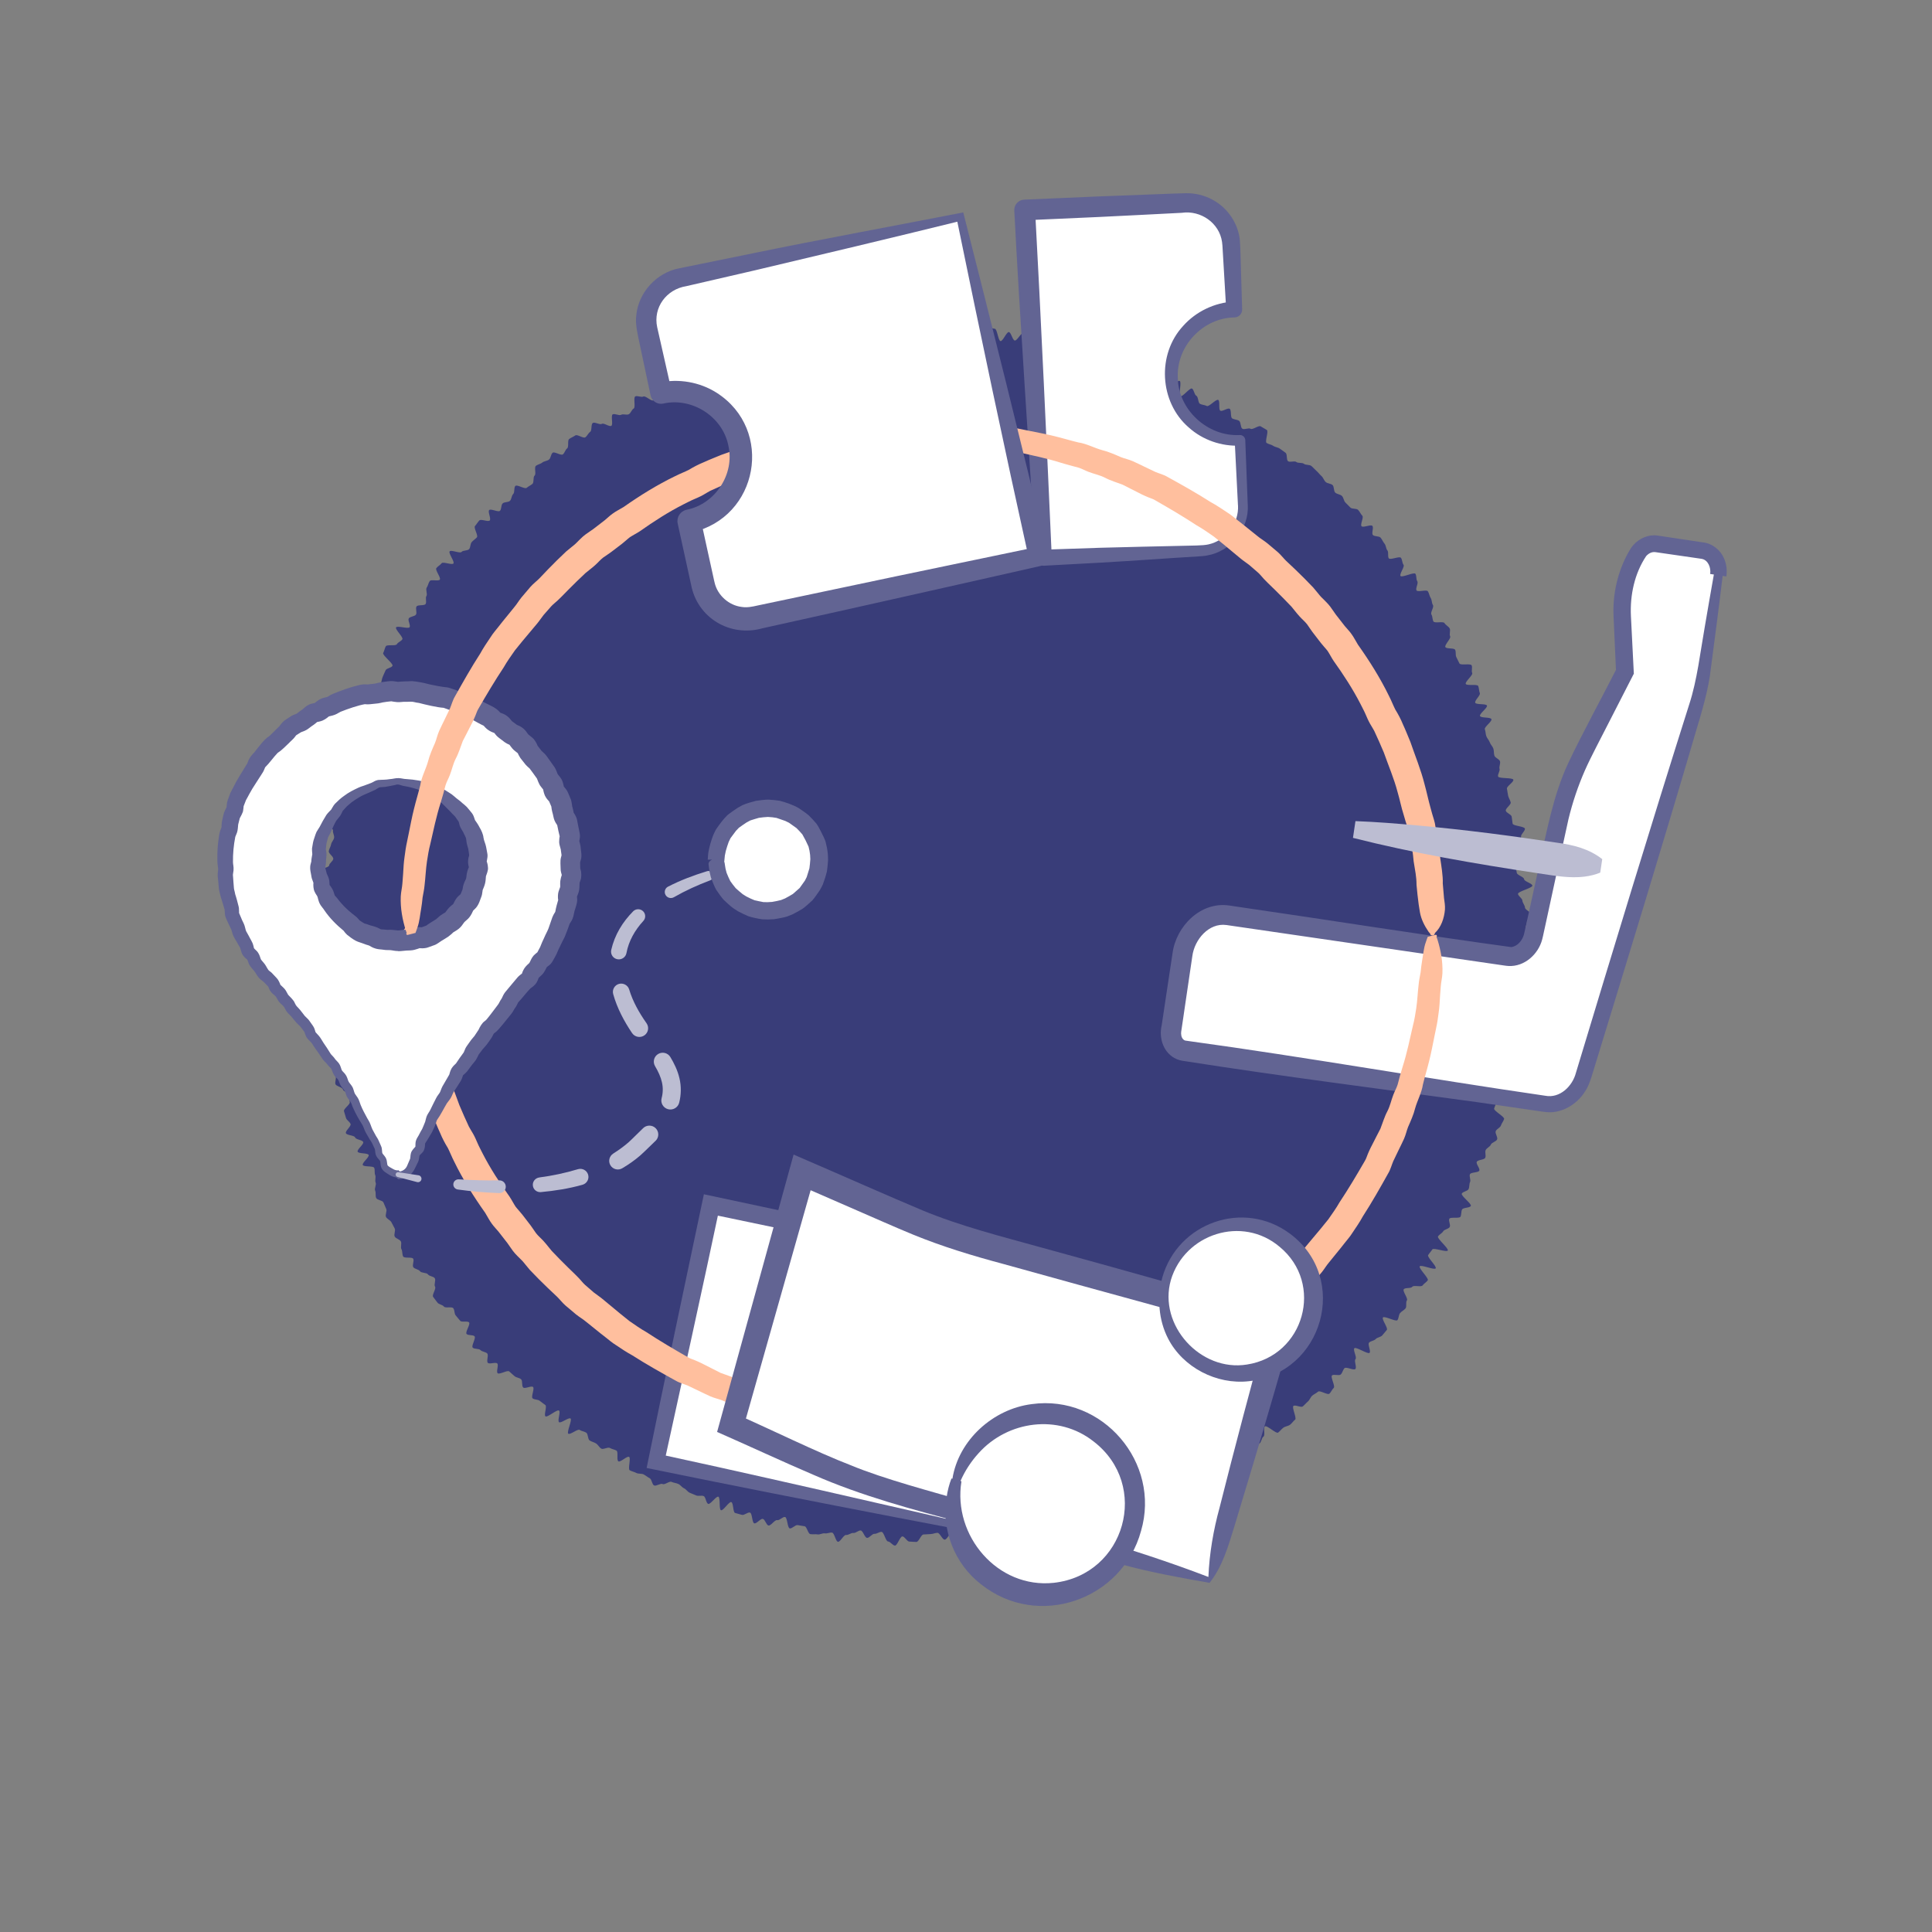 <svg width="320" height="320" viewBox="0 0 320 320" fill="none" xmlns="http://www.w3.org/2000/svg">
<rect x="0" y="0" width="320" height="320" fill="#808080" stroke="none"/>
<path d="M253.842 155.013C253.842 154.622 252.673 154.231 252.669 153.84C252.664 153.45 252.921 153.054 252.913 152.659C252.904 152.264 253.632 151.847 253.615 151.456C253.598 151.066 252.6 150.709 252.583 150.318C252.566 149.927 252.176 149.558 252.155 149.167C252.134 148.776 251.453 148.437 251.427 148.046C251.402 147.655 253.837 147.075 253.807 146.689C253.777 146.302 252.472 146.01 252.438 145.619C252.403 145.228 251.269 144.953 251.226 144.563C251.183 144.172 251.068 143.807 251.021 143.416C250.974 143.025 251.843 142.535 251.795 142.144C251.748 141.753 250.879 141.483 250.824 141.096C250.768 140.71 251.765 140.173 251.706 139.786C251.646 139.4 251.997 138.944 251.937 138.558C251.877 138.171 252.639 137.634 252.57 137.248C252.502 136.861 250.61 136.805 250.537 136.423C250.464 136.041 250.46 135.645 250.383 135.263C250.306 134.881 249.488 134.658 249.407 134.275C249.326 133.893 250.306 133.283 250.22 132.901C250.135 132.519 249.882 132.179 249.792 131.797C249.702 131.415 249.685 131.019 249.591 130.641C249.497 130.263 250.755 129.529 250.657 129.147C250.558 128.764 248.234 128.992 248.131 128.614C248.029 128.236 248.478 127.712 248.371 127.338C248.264 126.965 248.555 126.471 248.444 126.097C248.332 125.723 247.639 125.53 247.519 125.161C247.399 124.791 247.468 124.362 247.348 123.992C247.228 123.623 246.881 123.331 246.757 122.961C246.633 122.592 246.308 122.3 246.179 121.931C246.051 121.561 246.068 121.149 245.935 120.784C245.803 120.419 247.168 119.487 247.031 119.117C246.894 118.748 245.28 118.958 245.135 118.593C244.989 118.228 246.432 117.227 246.286 116.866C246.141 116.506 244.501 116.759 244.347 116.398C244.193 116.037 245.259 115.153 245.105 114.796C244.951 114.44 244.994 113.98 244.835 113.623C244.677 113.267 242.939 113.632 242.776 113.276C242.614 112.919 244.009 111.828 243.842 111.476C243.675 111.124 243.919 110.552 243.748 110.2C243.577 109.848 241.907 110.243 241.732 109.891C241.556 109.539 241.394 109.191 241.214 108.843C241.034 108.495 241.197 107.967 241.013 107.623C240.829 107.279 239.587 107.52 239.399 107.176C239.211 106.833 240.383 105.729 240.191 105.389C239.998 105.05 240.302 104.41 240.105 104.075C239.908 103.74 239.455 103.542 239.253 103.203C239.052 102.864 237.635 103.276 237.43 102.941C237.224 102.606 237.297 102.108 237.087 101.777C236.878 101.446 237.554 100.544 237.34 100.218C237.126 99.891 237.182 99.372 236.968 99.045C236.754 98.719 236.715 98.255 236.497 97.933C236.278 97.611 234.849 98.117 234.626 97.795C234.404 97.473 234.973 96.584 234.746 96.266C234.519 95.948 234.66 95.347 234.429 95.033C234.198 94.72 232.208 95.716 231.972 95.403C231.737 95.089 232.708 93.856 232.469 93.547C232.229 93.238 232.276 92.692 232.036 92.388C231.797 92.083 230.281 92.791 230.037 92.486C229.793 92.181 230.046 91.473 229.798 91.172C229.549 90.871 229.571 90.339 229.318 90.042C229.066 89.746 228.92 89.346 228.663 89.05C228.406 88.754 227.653 88.9 227.392 88.608C227.131 88.316 227.567 87.392 227.306 87.104C227.045 86.817 225.787 87.448 225.517 87.16C225.247 86.872 225.915 85.708 225.645 85.425C225.376 85.141 225.217 84.738 224.948 84.458C224.678 84.179 223.946 84.347 223.668 84.067C223.39 83.788 223.12 83.505 222.842 83.234C222.563 82.964 222.542 82.409 222.26 82.139C221.977 81.868 221.446 81.86 221.159 81.593C220.873 81.327 221.001 80.601 220.714 80.339C220.427 80.077 219.871 80.099 219.58 79.837C219.289 79.575 219.173 79.106 218.878 78.849C218.583 78.591 218.347 78.252 218.052 77.998C217.756 77.745 217.5 77.427 217.2 77.178C216.9 76.929 216.275 77.066 215.971 76.821C215.667 76.576 215.017 76.761 214.713 76.521C214.409 76.28 213.647 76.628 213.339 76.388C213.031 76.147 213.245 75.232 212.932 74.996C212.62 74.76 212.299 74.545 211.982 74.313C211.665 74.081 211.199 74.068 210.882 73.84C210.565 73.613 210.111 73.587 209.79 73.364C209.469 73.14 210.154 71.452 209.833 71.229C209.512 71.005 209.14 70.838 208.814 70.619C208.489 70.4 207.47 71.233 207.145 71.023C206.82 70.812 206.1 71.22 205.771 71.01C205.441 70.799 205.552 69.897 205.219 69.691C204.885 69.485 204.422 69.502 204.089 69.3C203.755 69.098 204.003 67.904 203.665 67.707C203.327 67.509 202.47 68.214 202.128 68.02C201.786 67.827 202.115 66.427 201.777 66.238C201.439 66.049 200.236 67.432 199.894 67.247C199.551 67.062 199.11 67.075 198.764 66.895C198.417 66.715 198.494 65.722 198.147 65.546C197.8 65.37 197.775 64.528 197.424 64.356C197.073 64.185 195.857 65.804 195.506 65.632C195.155 65.46 195.754 63.27 195.399 63.102C195.044 62.935 194.115 64.026 193.76 63.867C193.404 63.708 193.169 63.278 192.809 63.124C192.45 62.969 192.291 62.342 191.932 62.187C191.572 62.033 190.956 62.501 190.592 62.355C190.228 62.209 190.331 60.894 189.967 60.748C189.603 60.602 188.751 61.719 188.387 61.582C188.024 61.444 187.45 61.878 187.086 61.745C186.722 61.612 186.543 60.967 186.174 60.839C185.806 60.71 185.327 60.924 184.954 60.8C184.582 60.675 184.796 58.79 184.428 58.669C184.06 58.549 183.109 60.22 182.737 60.104C182.365 59.988 182.433 58.433 182.061 58.317C181.688 58.201 181.444 57.608 181.068 57.501C180.691 57.394 180.027 58.291 179.651 58.188C179.274 58.085 179.111 57.162 178.735 57.063C178.358 56.964 177.575 58.446 177.194 58.352C176.813 58.257 176.547 57.716 176.171 57.626C175.794 57.535 175.332 57.806 174.951 57.72C174.57 57.634 174.565 55.804 174.185 55.723C173.804 55.641 173.388 55.654 173.003 55.577C172.618 55.499 171.796 57.694 171.411 57.621C171.025 57.548 170.888 56.152 170.503 56.084C170.118 56.015 169.844 55.267 169.459 55.203C169.074 55.139 168.466 56.457 168.08 56.401C167.695 56.346 167.485 55.053 167.1 55.001C166.715 54.95 166.107 56.547 165.718 56.496C165.328 56.444 165.174 54.507 164.784 54.46C164.395 54.413 164.01 54.267 163.62 54.228C163.231 54.189 162.648 56.105 162.259 56.071C161.869 56.036 161.617 54.464 161.227 54.434C160.838 54.404 160.337 55.907 159.947 55.877C159.558 55.847 159.284 54.026 158.89 54C158.496 53.975 158.047 55.143 157.653 55.126C157.259 55.109 156.857 55.603 156.467 55.59C156.078 55.577 155.701 55.263 155.311 55.255C154.922 55.246 154.528 56.032 154.134 56.028C153.741 56.023 153.368 55.25 152.979 55.25C152.589 55.25 152.191 54.207 151.801 54.211C151.412 54.215 151.044 55.504 150.654 55.512C150.265 55.521 149.901 56.114 149.511 56.127C149.122 56.139 148.689 54.954 148.3 54.975C147.91 54.997 147.585 56.101 147.196 56.127C146.806 56.152 146.318 54.554 145.928 54.585C145.539 54.615 145.102 54.125 144.713 54.155C144.323 54.185 144.045 55.521 143.656 55.56C143.266 55.598 142.876 55.568 142.487 55.607C142.097 55.645 141.656 55.216 141.271 55.263C140.886 55.31 140.552 55.804 140.163 55.856C139.773 55.907 139.503 56.749 139.114 56.801C138.724 56.852 138.198 55.877 137.813 55.938C137.427 55.998 136.901 55.212 136.516 55.272C136.13 55.332 136.032 57.084 135.647 57.153C135.261 57.222 134.915 57.428 134.529 57.501C134.144 57.574 133.361 55.585 132.98 55.663C132.599 55.74 132.53 57.372 132.149 57.454C131.768 57.535 131.546 58.313 131.165 58.399C130.784 58.485 130.013 56.874 129.637 56.964C129.26 57.054 129.311 58.914 128.935 59.009C128.558 59.103 127.989 58.416 127.608 58.515C127.227 58.614 126.794 58.489 126.422 58.592C126.05 58.695 125.373 57.763 124.997 57.87C124.62 57.978 124.526 59.06 124.153 59.172C123.781 59.284 123.117 58.476 122.745 58.592C122.373 58.708 121.957 58.725 121.585 58.846C121.212 58.966 120.96 59.464 120.588 59.593C120.215 59.722 119.693 59.425 119.325 59.554C118.957 59.683 118.725 60.229 118.362 60.362C117.998 60.495 117.904 61.376 117.54 61.513C117.176 61.65 117.099 62.518 116.735 62.664C116.371 62.81 115.429 61.491 115.066 61.638C114.702 61.783 114.235 61.693 113.876 61.844C113.516 61.994 113.773 63.587 113.413 63.746C113.054 63.905 112.373 63.308 112.014 63.472C111.654 63.635 111.556 64.348 111.205 64.511C110.854 64.674 110.421 64.67 110.07 64.842C109.719 65.014 108.94 64.301 108.589 64.472C108.238 64.644 108.546 66.135 108.2 66.311C107.853 66.487 106.907 65.499 106.56 65.679C106.213 65.86 105.558 65.478 105.216 65.662C104.874 65.847 105.306 67.475 104.963 67.664C104.621 67.853 104.497 68.411 104.159 68.604C103.821 68.798 103.208 68.506 102.875 68.703C102.541 68.901 101.809 68.433 101.475 68.635C101.141 68.836 101.59 70.323 101.256 70.529C100.923 70.735 100.011 69.996 99.681 70.207C99.352 70.417 98.517 69.846 98.187 70.056C97.858 70.267 98.072 71.319 97.746 71.534C97.421 71.749 97.267 72.217 96.942 72.436C96.616 72.655 95.615 71.895 95.298 72.118C94.981 72.341 94.587 72.483 94.271 72.715C93.954 72.947 94.254 74.034 93.937 74.266C93.62 74.498 93.534 75.026 93.222 75.262C92.909 75.498 91.848 74.751 91.54 74.987C91.231 75.224 91.236 75.881 90.932 76.121C90.628 76.362 90.123 76.366 89.819 76.615C89.515 76.864 89.048 76.92 88.749 77.174C88.449 77.427 88.847 78.514 88.547 78.767C88.248 79.02 88.488 79.884 88.192 80.142C87.897 80.399 87.52 80.545 87.229 80.803C86.938 81.061 85.654 80.215 85.367 80.481C85.08 80.747 85.29 81.559 85.003 81.825C84.716 82.092 84.746 82.684 84.464 82.955C84.181 83.226 83.535 83.11 83.252 83.385C82.97 83.659 83.09 84.325 82.811 84.604C82.533 84.884 81.3 84.205 81.026 84.484C80.753 84.763 81.386 85.923 81.116 86.207C80.847 86.49 79.67 85.915 79.4 86.198C79.13 86.481 78.933 86.842 78.672 87.13C78.411 87.418 79.25 88.702 78.989 88.999C78.728 89.295 78.381 89.493 78.129 89.789C77.876 90.085 77.953 90.656 77.701 90.953C77.448 91.249 76.695 91.116 76.446 91.417C76.198 91.717 74.721 91.017 74.477 91.322C74.233 91.627 75.342 93.023 75.102 93.328C74.862 93.633 73.39 92.98 73.15 93.29C72.911 93.599 72.504 93.792 72.269 94.106C72.033 94.419 73.078 95.691 72.846 96.004C72.615 96.318 71.404 95.922 71.177 96.24C70.95 96.558 70.899 97.009 70.676 97.331C70.454 97.654 70.847 98.405 70.629 98.727C70.411 99.049 70.706 99.715 70.492 100.042C70.278 100.368 69.204 100.123 68.99 100.454C68.775 100.785 69.109 101.459 68.9 101.79C68.69 102.121 67.915 102.095 67.71 102.43C67.504 102.765 68.044 103.547 67.842 103.882C67.641 104.217 65.792 103.581 65.599 103.916C65.407 104.251 66.836 105.54 66.644 105.879C66.451 106.218 65.916 106.36 65.728 106.704C65.539 107.047 64.084 106.704 63.9 107.047C63.716 107.391 63.647 107.816 63.468 108.16C63.288 108.503 65.184 109.925 65.009 110.277C64.833 110.63 64.046 110.66 63.874 111.008C63.703 111.356 63.566 111.721 63.399 112.073C63.232 112.425 63.232 112.85 63.069 113.207C62.907 113.563 62.526 113.808 62.363 114.165C62.201 114.521 62.582 115.105 62.428 115.466C62.273 115.827 60.202 115.359 60.052 115.72C59.902 116.08 61.648 117.232 61.503 117.592C61.357 117.953 60.403 117.988 60.261 118.348C60.12 118.709 60.129 119.13 59.987 119.499C59.846 119.869 58.417 119.749 58.28 120.118C58.143 120.487 58.494 121.037 58.365 121.407C58.237 121.776 58.425 122.261 58.297 122.631C58.168 123 58.425 123.498 58.305 123.872C58.185 124.246 58.947 124.89 58.828 125.264C58.708 125.637 56.336 125.315 56.225 125.689C56.114 126.063 56.302 126.539 56.195 126.917C56.088 127.295 57.663 128.146 57.56 128.524C57.458 128.902 56.64 129.078 56.542 129.46C56.443 129.843 54.937 129.864 54.842 130.242C54.748 130.62 54.975 131.092 54.885 131.475C54.795 131.857 54.44 132.188 54.354 132.57C54.269 132.952 56.439 133.833 56.358 134.215C56.276 134.597 55.433 134.812 55.356 135.199C55.279 135.585 53.729 135.684 53.657 136.071C53.584 136.457 55.219 137.157 55.151 137.544C55.082 137.931 55.403 138.373 55.339 138.76C55.275 139.146 54.898 139.473 54.838 139.859C54.778 140.246 54.504 140.598 54.453 140.985C54.401 141.371 55.253 141.874 55.202 142.26C55.151 142.647 54.556 142.956 54.513 143.347C54.47 143.738 52.702 143.935 52.663 144.326C52.625 144.717 52.783 145.134 52.745 145.525C52.706 145.916 53.066 146.345 53.036 146.736C53.006 147.127 53.537 147.561 53.507 147.952C53.477 148.342 53.721 148.746 53.699 149.137C53.678 149.528 54.508 149.953 54.491 150.344C54.474 150.735 53.605 151.083 53.592 151.474C53.58 151.865 52.244 152.221 52.235 152.612C52.227 153.003 53.926 153.424 53.922 153.819C53.918 154.214 52 154.592 52 154.987C52 155.382 53.554 155.765 53.558 156.156C53.562 156.546 52.479 156.959 52.488 157.35C52.496 157.741 52.432 158.144 52.445 158.535C52.458 158.926 52.681 159.317 52.698 159.708C52.715 160.099 53.682 160.442 53.708 160.833C53.734 161.224 53.25 161.645 53.28 162.036C53.31 162.427 52.732 162.869 52.766 163.256C52.8 163.642 54.41 163.896 54.444 164.287C54.478 164.677 53.755 165.137 53.794 165.524C53.832 165.91 53.348 166.361 53.391 166.752C53.434 167.143 53.019 167.594 53.07 167.985C53.121 168.376 53.935 168.663 53.99 169.05C54.046 169.437 53.875 169.862 53.935 170.248C53.995 170.635 54.902 170.888 54.966 171.275C55.031 171.662 55.549 171.962 55.617 172.345C55.686 172.727 54.504 173.341 54.577 173.728C54.65 174.114 54.102 174.625 54.179 175.008C54.256 175.39 55.561 175.523 55.643 175.905C55.724 176.288 56.336 176.545 56.422 176.928C56.507 177.31 55.527 177.937 55.617 178.315C55.707 178.693 55.459 179.165 55.553 179.543C55.647 179.921 56.691 180.059 56.79 180.437C56.888 180.815 57.757 180.978 57.86 181.356C57.963 181.734 57.826 182.168 57.933 182.542C58.04 182.915 56.858 183.671 56.974 184.049C57.09 184.427 57.197 184.805 57.312 185.179C57.428 185.553 57.941 185.802 58.066 186.175C58.19 186.549 57.162 187.309 57.291 187.683C57.419 188.057 58.695 188.031 58.823 188.4C58.952 188.77 60.026 188.791 60.159 189.161C60.291 189.53 59.102 190.389 59.238 190.754C59.375 191.119 60.921 190.939 61.062 191.3C61.203 191.66 59.941 192.593 60.086 192.953C60.231 193.314 61.833 193.069 61.982 193.43C62.132 193.791 61.987 194.268 62.145 194.629C62.303 194.989 62.055 195.518 62.218 195.874C62.38 196.231 61.974 196.845 62.136 197.201C62.299 197.558 62.141 198.069 62.308 198.426C62.474 198.782 63.335 198.799 63.506 199.152C63.677 199.504 63.793 199.882 63.968 200.23C64.144 200.578 63.759 201.222 63.938 201.57C64.118 201.918 64.641 202.089 64.825 202.433C65.009 202.777 65.184 203.129 65.373 203.473C65.561 203.816 65.188 204.482 65.381 204.821C65.574 205.161 66.19 205.264 66.387 205.603C66.584 205.942 66.293 206.578 66.494 206.913C66.695 207.248 66.58 207.794 66.785 208.124C66.99 208.455 68.232 208.154 68.437 208.485C68.643 208.816 68.24 209.55 68.45 209.877C68.66 210.203 69.353 210.229 69.567 210.556C69.781 210.882 70.663 210.757 70.886 211.08C71.108 211.402 71.789 211.393 72.012 211.715C72.234 212.037 71.832 212.793 72.059 213.111C72.286 213.429 71.507 214.486 71.738 214.799C71.969 215.113 72.217 215.431 72.448 215.744C72.679 216.058 73.291 216.096 73.527 216.406C73.762 216.715 74.832 216.376 75.076 216.681C75.32 216.986 75.226 217.557 75.47 217.862C75.714 218.167 75.971 218.459 76.219 218.76C76.468 219.06 77.444 218.738 77.696 219.039C77.949 219.339 77.02 220.645 77.277 220.942C77.534 221.238 78.343 221.045 78.604 221.337C78.865 221.629 78.03 222.917 78.291 223.205C78.552 223.493 79.319 223.334 79.584 223.618C79.849 223.901 80.431 223.897 80.701 224.18C80.971 224.464 80.526 225.447 80.8 225.727C81.074 226.006 82.088 225.559 82.362 225.834C82.636 226.109 82.148 227.174 82.426 227.449C82.704 227.724 84.061 226.882 84.344 227.153C84.626 227.423 84.93 227.659 85.217 227.926C85.504 228.192 86.026 228.188 86.313 228.454C86.6 228.72 86.369 229.554 86.66 229.816C86.951 230.078 87.991 229.472 88.286 229.73C88.582 229.987 87.918 231.353 88.214 231.607C88.509 231.86 89.095 231.774 89.395 232.023C89.695 232.273 90.029 232.479 90.332 232.724C90.636 232.968 90.046 234.347 90.35 234.592C90.653 234.837 92.276 233.389 92.588 233.63C92.901 233.87 92.284 235.318 92.597 235.554C92.909 235.79 94.189 234.717 94.502 234.949C94.814 235.18 93.813 237.238 94.129 237.466C94.446 237.693 95.692 236.615 96.013 236.838C96.334 237.062 96.788 237.079 97.109 237.302C97.43 237.526 97.335 238.363 97.656 238.582C97.978 238.801 98.401 238.87 98.731 239.085C99.061 239.3 99.249 239.725 99.579 239.935C99.908 240.146 100.691 239.622 101.021 239.828C101.351 240.034 101.779 240.069 102.113 240.27C102.446 240.472 102.087 241.847 102.425 242.044C102.763 242.242 103.859 241.112 104.197 241.306C104.535 241.499 103.962 243.329 104.3 243.522C104.638 243.715 105.058 243.784 105.4 243.969C105.743 244.153 106.26 244.029 106.607 244.209C106.954 244.39 107.258 244.66 107.609 244.836C107.96 245.012 107.981 245.863 108.332 246.035C108.683 246.207 109.407 245.631 109.758 245.803C110.109 245.975 110.866 245.279 111.222 245.442C111.577 245.605 111.988 245.627 112.343 245.786C112.698 245.945 112.942 246.348 113.298 246.507C113.653 246.666 113.888 247.1 114.248 247.25C114.608 247.401 114.967 247.551 115.327 247.697C115.686 247.843 116.183 247.654 116.542 247.796C116.902 247.938 116.932 248.951 117.296 249.093C117.66 249.235 118.618 247.766 118.982 247.903C119.346 248.041 119.051 250.008 119.419 250.141C119.787 250.274 120.75 248.668 121.123 248.792C121.495 248.917 121.384 250.472 121.752 250.592C122.12 250.712 122.514 250.79 122.886 250.906C123.259 251.022 123.849 250.42 124.226 250.532C124.603 250.644 124.551 252.198 124.928 252.31C125.305 252.422 125.981 251.477 126.358 251.58C126.734 251.683 126.906 252.572 127.282 252.671C127.659 252.77 128.34 251.687 128.721 251.782C129.102 251.876 129.662 251.176 130.039 251.266C130.416 251.357 130.42 253.062 130.801 253.148C131.182 253.234 131.738 252.525 132.119 252.607C132.5 252.688 132.89 252.718 133.271 252.796C133.652 252.873 133.827 254.024 134.213 254.097C134.598 254.17 135.017 254.075 135.403 254.144C135.788 254.213 136.237 253.908 136.623 253.972C137.008 254.037 137.44 253.792 137.825 253.852C138.211 253.912 138.408 255.317 138.793 255.368C139.178 255.42 139.743 254.196 140.133 254.243C140.522 254.29 140.959 253.861 141.348 253.908C141.738 253.955 142.174 253.457 142.56 253.496C142.945 253.534 143.219 254.69 143.608 254.724C143.998 254.758 144.447 254.02 144.837 254.05C145.226 254.08 145.633 253.702 146.023 253.728C146.412 253.753 146.699 255.295 147.089 255.317C147.478 255.338 147.842 255.978 148.231 256C148.621 256.021 149.075 254.462 149.469 254.479C149.862 254.496 150.222 255.321 150.611 255.334C151.001 255.347 151.395 255.39 151.784 255.394C152.174 255.398 152.568 254.157 152.957 254.157C153.347 254.157 153.728 254.097 154.117 254.093C154.507 254.088 154.883 253.891 155.273 253.882C155.662 253.874 156.078 255.025 156.467 255.012C156.857 254.999 157.203 254.02 157.593 254.002C157.983 253.985 158.406 254.741 158.796 254.715C159.185 254.69 159.566 254.595 159.956 254.565C160.345 254.535 160.688 254.007 161.077 253.977C161.467 253.947 161.865 254.118 162.255 254.08C162.644 254.041 163.213 255.811 163.599 255.772C163.984 255.733 164.168 253.771 164.553 253.728C164.938 253.685 165.302 253.496 165.688 253.444C166.073 253.393 166.698 255.098 167.083 255.046C167.468 254.995 167.558 252.911 167.943 252.856C168.329 252.8 168.851 253.646 169.236 253.582C169.621 253.517 170.225 254.72 170.61 254.655C170.995 254.591 171.398 254.552 171.783 254.484C172.168 254.415 172.121 252.125 172.502 252.048C172.883 251.971 173.628 253.65 174.009 253.569C174.39 253.487 174.411 251.769 174.792 251.683C175.173 251.597 176.072 253.753 176.453 253.663C176.834 253.573 177.198 253.358 177.575 253.264C177.951 253.169 177.857 251.211 178.234 251.112C178.611 251.013 178.957 250.833 179.334 250.725C179.711 250.618 180.336 251.425 180.712 251.318C181.089 251.211 181.414 250.944 181.791 250.833C182.168 250.721 182.895 251.756 183.268 251.636C183.64 251.516 183.546 249.931 183.919 249.81C184.291 249.69 184.723 249.763 185.091 249.638C185.46 249.514 186.149 250.304 186.517 250.171C186.885 250.038 186.988 249.162 187.356 249.029C187.724 248.895 187.69 247.71 188.054 247.572C188.417 247.435 189.102 248.144 189.466 247.998C189.83 247.852 189.821 246.808 190.185 246.662C190.549 246.516 191.332 247.413 191.692 247.259C192.052 247.104 192.835 247.933 193.19 247.774C193.546 247.615 193.678 246.92 194.033 246.761C194.389 246.602 194.924 246.816 195.279 246.653C195.634 246.49 195.198 244.652 195.553 244.48C195.908 244.308 196.807 245.292 197.158 245.12C197.509 244.948 197.826 244.699 198.173 244.523C198.52 244.347 198.413 243.286 198.755 243.101C199.097 242.916 200.377 244.497 200.72 244.312C201.062 244.128 201.289 243.698 201.631 243.509C201.974 243.32 202.295 243.075 202.633 242.882C202.971 242.689 203.442 242.702 203.78 242.504C204.119 242.306 203.502 240.489 203.836 240.288C204.17 240.086 205.386 241.336 205.719 241.129C206.053 240.923 206.494 240.876 206.824 240.666C207.153 240.455 207.128 239.673 207.453 239.459C207.778 239.244 208.288 239.295 208.613 239.081C208.938 238.866 208.943 238.161 209.268 237.942C209.593 237.723 209.2 236.478 209.521 236.25C209.842 236.022 211.37 237.513 211.687 237.285C212.003 237.058 212.243 236.705 212.56 236.473C212.877 236.241 213.356 236.216 213.668 235.984C213.981 235.752 214.204 235.374 214.512 235.138C214.82 234.901 213.93 233.114 214.233 232.87C214.537 232.625 215.479 233.187 215.783 232.943C216.087 232.698 216.331 232.38 216.631 232.131C216.93 231.882 217.05 231.418 217.35 231.164C217.649 230.911 218.026 230.756 218.321 230.499C218.617 230.241 219.897 231.1 220.188 230.842C220.479 230.584 220.62 230.134 220.911 229.871C221.202 229.609 220.333 228.085 220.62 227.818C220.907 227.552 221.789 227.926 222.071 227.655C222.354 227.385 222.418 226.886 222.696 226.611C222.974 226.336 224.211 227.028 224.49 226.749C224.768 226.47 224.241 225.391 224.515 225.112C224.789 224.833 224.057 223.592 224.327 223.308C224.597 223.025 226.574 224.361 226.84 224.073C227.105 223.785 226.493 222.681 226.754 222.389C227.015 222.097 227.589 222.088 227.85 221.796C228.111 221.504 228.685 221.483 228.942 221.186C229.198 220.89 229.447 220.581 229.699 220.28C229.952 219.979 228.813 218.515 229.061 218.214C229.31 217.913 231.206 218.961 231.45 218.661C231.694 218.36 231.647 217.806 231.891 217.497C232.135 217.187 232.563 217.016 232.803 216.706C233.042 216.397 232.79 215.706 233.025 215.392C233.261 215.078 232.272 213.859 232.503 213.545C232.734 213.231 233.684 213.451 233.916 213.133C234.147 212.815 235.401 213.227 235.628 212.905C235.855 212.583 236.266 212.381 236.484 212.059C236.702 211.737 234.934 210.07 235.153 209.744C235.371 209.417 237.58 210.409 237.794 210.079C238.008 209.748 236.334 208.21 236.544 207.88C236.754 207.549 237.036 207.278 237.237 206.943C237.438 206.608 239.596 207.463 239.797 207.128C239.998 206.793 237.982 205.139 238.179 204.8C238.376 204.46 238.838 204.293 239.031 203.954C239.223 203.614 239.93 203.571 240.118 203.228C240.306 202.884 239.87 202.21 240.058 201.866C240.246 201.523 241.723 201.866 241.903 201.523C242.083 201.179 241.984 200.681 242.164 200.333C242.344 199.985 243.444 200.092 243.615 199.74C243.787 199.388 241.95 198.056 242.117 197.704C242.284 197.352 243.076 197.3 243.243 196.948C243.41 196.596 243.324 196.132 243.487 195.775C243.65 195.419 243.311 194.856 243.47 194.495C243.628 194.135 244.865 194.251 245.019 193.89C245.173 193.529 244.45 192.812 244.596 192.447C244.741 192.081 245.863 192.12 246.008 191.755C246.154 191.39 245.927 190.883 246.064 190.518C246.201 190.153 246.796 189.955 246.928 189.59C247.061 189.225 247.84 189.083 247.973 188.71C248.106 188.336 247.609 187.747 247.733 187.374C247.857 187 248.478 186.794 248.598 186.42C248.718 186.047 249.013 185.72 249.129 185.346C249.244 184.973 247.365 183.985 247.476 183.607C247.588 183.229 247.776 182.894 247.883 182.516C247.99 182.138 248.731 181.953 248.833 181.575C248.936 181.197 250.242 181.141 250.34 180.763C250.439 180.385 249.711 179.788 249.805 179.41C249.899 179.032 249.304 178.487 249.394 178.105C249.484 177.722 250.473 177.555 250.558 177.172C250.644 176.79 250.284 176.313 250.366 175.927C250.447 175.54 251.248 175.308 251.325 174.926C251.402 174.544 250.837 174.033 250.909 173.646C250.982 173.259 250.361 172.757 250.43 172.37C250.498 171.984 251.924 171.833 251.988 171.447C252.052 171.06 251.393 170.558 251.449 170.171C251.504 169.785 250.918 169.308 250.974 168.921C251.029 168.535 251.86 168.255 251.907 167.869C251.954 167.482 252.686 167.173 252.733 166.782C252.78 166.391 253.315 166.048 253.358 165.661C253.401 165.274 251.307 164.669 251.342 164.282C251.376 163.896 252.784 163.625 252.819 163.234C252.853 162.843 252.857 162.448 252.883 162.057C252.908 161.666 252.155 161.228 252.176 160.837C252.198 160.447 251.581 160.034 251.599 159.639C251.616 159.244 252.566 158.9 252.579 158.509C252.592 158.118 253.987 157.762 254 157.371C254.013 156.98 251.992 156.551 251.997 156.16C252.001 155.769 253.85 155.387 253.85 154.996L253.842 155.013Z" fill="#393D79"/>
<path d="M205.856 83.665L205.379 72.933C199.364 73.198 194.273 68.564 194.006 62.581C193.74 56.597 198.398 51.532 204.413 51.267L203.937 40.535C203.761 36.533 200.352 33.433 196.333 33.612L169.711 34.782L172.862 92.378L198.892 91.233C202.915 91.058 206.032 87.667 205.852 83.67L205.856 83.665Z" fill="white"/>
<path d="M205.046 83.704L204.505 72.971L205.423 73.804C202.332 73.966 199.194 72.877 196.893 70.802C192.033 66.608 191.586 58.694 195.978 53.971C198.078 51.609 201.164 50.119 204.363 49.948L203.101 51.323C202.981 49.363 202.68 44.123 202.564 42.218L202.474 40.702C202.457 40.458 202.427 40.287 202.409 40.078C201.959 36.918 198.868 34.795 195.742 35.248C195.124 35.303 182.948 35.884 182.008 35.94L169.798 36.486L171.438 34.684C172.34 51.033 173.473 75.722 174.207 92.301L172.812 91.045L182.184 90.729C186.692 90.605 191.711 90.494 196.249 90.396C197.27 90.349 199.172 90.396 200.16 90.17C203.079 89.529 205.222 86.672 205.054 83.699L205.046 83.704ZM206.673 83.631C206.892 87.607 203.882 91.331 199.941 92.002C199.537 92.091 199.082 92.109 198.67 92.147C193.338 92.463 187.606 92.894 182.291 93.193L172.928 93.701C172.202 93.74 171.584 93.193 171.537 92.472V92.446C170.519 75.794 168.823 51.306 167.999 34.868C167.943 33.92 168.686 33.104 169.639 33.066L181.853 32.54L194.068 32.075C194.626 32.049 195.824 32.015 196.377 32.002C197.927 31.968 199.494 32.34 200.847 33.087C203.307 34.407 205.033 36.926 205.35 39.681C205.475 41.095 205.496 43.683 205.556 45.13L205.737 51.208V51.25C205.758 51.964 205.192 52.562 204.475 52.579C199.258 52.634 194.84 57.319 195.081 62.529C195.128 67.846 199.997 72.344 205.35 72.057C205.831 72.04 206.239 72.412 206.256 72.894L206.668 83.631H206.673Z" fill="#626493"/>
<path d="M117.735 199.58L108.672 242.103L188.714 258.983L197.776 216.461L117.735 199.58Z" fill="white"/>
<path d="M188.721 258.992C162.858 254.102 134.119 248.682 108.402 243.408L107.102 243.143L107.372 241.832C109.901 229.285 113.941 210.451 116.585 197.809C136.497 202.059 158.256 206.671 178.022 211.091C184.981 212.646 191.949 214.175 198.904 215.772L198.698 216.66C196.045 228.55 191.533 247 188.721 258.992ZM188.721 258.992C190.936 246.901 194.568 228.2 196.874 216.276L197.591 217.373C190.897 216.084 184.213 214.73 177.528 213.402C158.213 209.545 136.819 205.108 117.431 201.042L119.213 199.889C116.676 211.958 112.588 230.468 109.987 242.379L108.956 240.803L118.831 242.964C140.847 247.862 166.675 253.85 188.721 258.988V258.992Z" fill="#626493"/>
<path d="M151.308 236.639C151.308 236.639 151.32 236.6 151.295 236.617L151.23 236.643L151.102 236.69C151.016 236.72 150.93 236.754 150.844 236.78C149.092 237.322 147.169 237.681 145.215 237.604C144.395 237.561 143.769 237.382 143.017 237.331C142.283 237.284 140.695 237.143 140.003 237.126C139.132 237.07 138.14 236.903 137.286 236.792C136.547 236.681 135.461 236.425 134.718 236.289C133.456 236.037 131.833 235.729 130.618 235.422C129.335 235.114 127.974 234.696 126.686 234.388C125.329 234.196 123.981 233.444 122.693 233.098C121.701 232.863 120.529 232.342 119.628 231.949C119.014 231.706 118.365 231.586 117.653 231.279C116.378 230.702 115.171 230.07 113.922 229.502C113.377 229.267 112.501 229.037 111.921 228.682C109.5 227.346 107.078 225.992 104.752 224.501C103.863 224.023 102.841 223.348 102.004 222.78C101.454 222.451 100.763 221.862 100.261 221.469C99.325 220.764 97.981 219.628 97.045 218.902C96.496 218.441 96.036 218.206 95.409 217.707L93.744 216.306L93.645 216.22C93.186 215.827 92.636 215.131 92.262 214.773L90.76 213.355C89.991 212.633 88.493 211.125 87.776 210.357C87.214 209.72 86.806 209.152 86.497 208.823C86.067 208.371 85.35 207.739 84.942 207.171C84.556 206.662 84.354 206.308 84.045 205.894C83.809 205.608 82.804 204.296 82.564 203.993C82.311 203.681 81.722 203.066 81.482 202.712C81.04 202.131 80.701 201.414 80.366 200.888C78.447 198.181 76.669 195.358 75.218 192.377C74.858 191.689 74.51 190.788 74.175 190.135C73.733 189.434 73.248 188.512 72.908 187.675C72.475 186.744 72.08 185.727 71.681 184.779C70.891 182.473 69.946 180.192 69.349 177.826C68.98 176.502 68.692 175.08 68.319 173.769C68.203 173.304 67.933 172.373 67.782 171.916C67.55 171.228 67.452 170.203 67.387 169.545C67.246 168.559 66.872 167.508 66.812 166.483L66.735 165.484C66.58 164.421 66.258 162.55 66.318 161.35L66.147 159.338L66.112 158.928C66.035 158.313 65.91 157.694 65.958 157.002C66.082 155.58 66.572 154.111 67.628 153.116C67.628 152.894 67.808 152.714 68.031 152.714C68.255 152.714 68.435 152.894 68.435 153.116C68.486 153.107 68.504 153.133 68.521 153.154L68.576 153.223L68.684 153.359C69.362 154.359 69.895 155.409 70.101 156.567C70.182 157.054 70.221 157.301 70.307 157.861C70.453 158.881 70.564 160.052 70.663 161.072C70.672 162.601 70.899 163.391 71.144 165.023L71.247 166.052C71.281 166.351 71.311 166.535 71.371 166.787C71.5 167.278 71.659 167.846 71.758 168.324C71.921 169.042 71.917 169.913 72.148 170.613C72.325 171.113 72.642 172.146 72.78 172.663C73.192 173.923 73.428 175.226 73.806 176.485C74.39 178.715 75.313 180.854 76.081 183.028C76.575 184.207 77.129 185.458 77.67 186.611C77.786 186.842 78.185 187.487 78.365 187.799C78.648 188.29 78.919 188.935 79.121 189.396C79.301 189.831 79.726 190.613 79.936 191.049C81.22 193.547 82.757 195.904 84.389 198.189C84.711 198.659 85.08 199.385 85.389 199.846C85.634 200.179 86.243 200.824 86.497 201.162C86.776 201.52 87.299 202.208 87.587 202.575C87.986 203.062 88.467 203.818 88.793 204.267C89.189 204.766 89.549 205.031 90.047 205.578C90.661 206.257 91.035 206.803 91.378 207.183C92.048 207.901 93.43 209.306 94.139 209.989C94.671 210.506 95.993 211.757 96.397 212.287C96.534 212.436 96.753 212.701 96.912 212.825L98.355 214.076C98.724 214.371 99.381 214.802 99.806 215.161C100.591 215.798 101.927 216.912 102.695 217.557C103.129 217.882 103.807 218.471 104.236 218.796C105.108 219.398 106.125 220.119 107.057 220.636C109.298 222.11 111.616 223.472 113.948 224.804C114.167 224.937 114.36 225.022 114.626 225.121C115.145 225.296 116.107 225.727 116.665 226.03C117.498 226.427 118.55 227.004 119.331 227.384C120.164 227.704 121.396 228.076 122.225 228.524C123.174 229.003 123.947 229.118 124.981 229.511C125.685 229.78 126.068 230.032 126.707 230.228C127.592 230.455 128.751 230.758 129.652 231.044C131.851 231.74 134.263 232.236 136.513 232.744C137.367 232.974 138.505 233.154 139.385 233.286C140.652 233.474 142.103 233.53 143.365 233.683C144.013 233.735 144.812 233.914 145.387 234.008L146.34 234.11C146.671 234.153 147.006 234.2 147.336 234.26C148.083 234.405 149.431 234.516 150.337 234.849L150.844 235.02C150.93 235.046 151.011 235.084 151.097 235.114L151.226 235.165L151.29 235.191C151.316 235.191 151.299 235.242 151.303 235.268L151.612 236.468C151.664 236.639 151.428 236.775 151.303 236.643L151.308 236.639Z" fill="#FFBF9E"/>
<path d="M153.978 71.028C153.978 71.028 153.965 71.067 153.991 71.049L154.055 71.024L154.184 70.977C154.27 70.947 154.356 70.913 154.442 70.887C156.193 70.345 158.117 69.986 160.07 70.063C160.89 70.106 161.517 70.285 162.268 70.336C163.002 70.383 164.591 70.524 165.282 70.541C166.154 70.597 167.145 70.763 168 70.874C168.738 70.985 169.824 71.242 170.567 71.378C171.829 71.63 173.452 71.938 174.667 72.245C175.951 72.553 177.312 72.971 178.6 73.279C179.957 73.471 181.305 74.223 182.593 74.569C183.584 74.803 184.756 75.325 185.658 75.717C186.272 75.961 186.92 76.08 187.633 76.388C188.908 76.965 190.114 77.597 191.364 78.165C191.909 78.399 192.785 78.63 193.364 78.984C195.782 80.321 198.207 81.675 200.534 83.166C201.423 83.644 202.445 84.319 203.282 84.887C203.831 85.216 204.523 85.805 205.025 86.198C205.961 86.903 207.305 88.038 208.241 88.764C208.79 89.226 209.249 89.461 209.876 89.96L211.542 91.361L211.641 91.447C212.1 91.84 212.65 92.536 213.023 92.894L214.526 94.312C215.294 95.034 216.793 96.541 217.51 97.31C218.072 97.947 218.48 98.515 218.789 98.844C219.218 99.296 219.935 99.928 220.343 100.496C220.73 101.004 220.931 101.359 221.241 101.773C221.477 102.059 222.481 103.37 222.722 103.674C222.975 103.985 223.563 104.6 223.804 104.955C224.246 105.536 224.585 106.253 224.92 106.778C226.839 109.486 228.616 112.309 230.067 115.29C230.428 115.978 230.776 116.879 231.111 117.532C231.553 118.233 232.038 119.155 232.377 119.992C232.811 120.923 233.206 121.94 233.605 122.888C234.395 125.194 235.34 127.474 235.936 129.84C236.306 131.164 236.593 132.587 236.967 133.898C237.083 134.363 237.353 135.294 237.503 135.751C237.735 136.439 237.834 137.464 237.898 138.121C238.04 139.108 238.414 140.159 238.474 141.184L238.551 142.183C238.705 143.246 239.027 145.117 238.967 146.317L239.139 148.328L239.173 148.738C239.251 149.353 239.375 149.973 239.328 150.665C239.203 152.087 238.714 153.556 237.658 154.551C237.658 154.773 237.478 154.952 237.254 154.952C237.031 154.952 236.851 154.773 236.851 154.551C236.799 154.559 236.782 154.534 236.765 154.513L236.709 154.444L236.602 154.308C235.923 153.308 235.391 152.258 235.185 151.1C235.103 150.613 235.065 150.366 234.979 149.806C234.833 148.785 234.721 147.615 234.623 146.595C234.614 145.066 234.386 144.276 234.142 142.644L234.039 141.615C234.004 141.316 233.974 141.132 233.914 140.88C233.785 140.389 233.627 139.821 233.528 139.343C233.365 138.625 233.369 137.754 233.137 137.054C232.961 136.554 232.643 135.521 232.506 135.004C232.094 133.744 231.858 132.441 231.48 131.181C230.896 128.952 229.973 126.813 229.205 124.639C228.711 123.46 228.157 122.209 227.616 121.056C227.5 120.825 227.101 120.18 226.921 119.868C226.637 119.377 226.367 118.732 226.165 118.271C225.985 117.835 225.56 117.054 225.349 116.618C224.065 114.12 222.528 111.762 220.897 109.478C220.575 109.008 220.206 108.282 219.897 107.821C219.652 107.487 219.042 106.843 218.789 106.505C218.51 106.146 217.986 105.459 217.699 105.092C217.299 104.605 216.818 103.849 216.492 103.4C216.097 102.901 215.737 102.636 215.239 102.089C214.625 101.41 214.251 100.864 213.908 100.483C213.238 99.766 211.855 98.361 211.147 97.677C210.615 97.161 209.292 95.909 208.889 95.38C208.751 95.23 208.532 94.966 208.374 94.842L206.931 93.591C206.562 93.296 205.905 92.864 205.48 92.506C204.694 91.869 203.359 90.755 202.591 90.11C202.157 89.785 201.479 89.196 201.049 88.871C200.178 88.269 199.16 87.547 198.229 87.031C195.988 85.557 193.669 84.195 191.338 82.862C191.119 82.73 190.926 82.645 190.66 82.546C190.14 82.371 189.178 81.94 188.62 81.637C187.787 81.24 186.736 80.663 185.954 80.283C185.121 79.963 183.889 79.591 183.061 79.143C182.112 78.664 181.339 78.549 180.304 78.156C179.6 77.887 179.218 77.635 178.578 77.439C177.694 77.212 176.535 76.909 175.633 76.623C173.435 75.927 171.022 75.431 168.773 74.923C167.918 74.692 166.781 74.513 165.9 74.381C164.634 74.193 163.183 74.137 161.921 73.984C161.272 73.932 160.474 73.753 159.898 73.659L158.945 73.556C158.615 73.514 158.28 73.467 157.949 73.411C157.202 73.266 155.854 73.155 154.948 72.822L154.442 72.651C154.356 72.625 154.274 72.587 154.188 72.557L154.06 72.506L153.995 72.48C153.969 72.48 153.987 72.429 153.982 72.403L153.673 71.203C153.622 71.032 153.858 70.896 153.982 71.028H153.978Z" fill="#FFBF9E"/>
<path d="M69.586 114.735C69.178 114.688 68.784 114.568 68.38 114.534C67.976 114.5 67.56 114.568 67.161 114.551C66.761 114.534 66.345 114.62 65.946 114.62C65.542 114.62 65.134 114.47 64.726 114.487C64.319 114.504 63.923 114.598 63.516 114.632C63.108 114.667 62.726 114.825 62.322 114.872C61.953 114.923 61.584 114.931 61.223 114.995C60.862 115.059 60.455 114.936 60.094 115.012C59.733 115.089 59.368 115.188 59.012 115.277C58.656 115.367 58.299 115.499 57.947 115.602C57.595 115.704 57.243 115.85 56.895 115.965C56.548 116.08 56.204 116.247 55.861 116.375C55.517 116.503 55.212 116.751 54.873 116.896C54.534 117.041 54.135 117.054 53.8 117.208C53.465 117.361 53.208 117.682 52.881 117.848C52.555 118.015 52.121 117.993 51.799 118.173C51.477 118.352 51.228 118.664 50.915 118.856C50.602 119.048 50.327 119.305 50.022 119.51C49.717 119.715 49.296 119.762 48.996 119.975C48.695 120.189 48.356 120.359 48.064 120.59C47.772 120.821 47.609 121.201 47.326 121.44C47.042 121.679 46.806 121.965 46.536 122.213C46.265 122.461 45.999 122.713 45.737 122.973C45.475 123.234 45.119 123.4 44.866 123.669C44.612 123.938 44.376 124.224 44.136 124.502C43.895 124.78 43.685 125.087 43.458 125.378C43.23 125.668 42.934 125.907 42.715 126.206C42.496 126.505 42.436 126.911 42.23 127.214C42.024 127.517 41.839 127.833 41.646 128.149C41.453 128.465 41.238 128.76 41.058 129.08C40.877 129.401 40.654 129.695 40.487 130.024C40.319 130.353 40.113 130.66 39.959 130.994C39.804 131.327 39.585 131.634 39.439 131.976C39.293 132.318 39.181 132.668 39.053 133.014C38.924 133.36 38.984 133.77 38.868 134.12C38.752 134.47 38.503 134.777 38.4 135.128C38.297 135.478 38.233 135.845 38.142 136.204C38.052 136.563 38.1 136.947 38.022 137.306C37.945 137.664 37.722 137.998 37.662 138.361C37.602 138.724 37.537 139.087 37.49 139.454C37.443 139.821 37.391 140.184 37.361 140.552C37.331 140.919 37.335 141.29 37.318 141.658C37.301 142.025 37.318 142.392 37.318 142.764C37.318 143.135 37.421 143.494 37.434 143.866C37.447 144.237 37.31 144.604 37.331 144.976C37.352 145.348 37.387 145.711 37.43 146.078C37.473 146.445 37.468 146.817 37.52 147.18C37.572 147.543 37.687 147.897 37.756 148.26C37.825 148.623 37.996 148.961 38.078 149.319C38.16 149.678 38.276 150.024 38.37 150.383C38.465 150.741 38.37 151.147 38.477 151.502C38.585 151.856 38.791 152.172 38.915 152.522C39.04 152.873 39.25 153.18 39.383 153.526C39.516 153.872 39.559 154.248 39.709 154.585C39.86 154.923 40.087 155.221 40.246 155.555C40.405 155.888 40.607 156.191 40.783 156.52C40.959 156.849 40.95 157.267 41.135 157.587C41.319 157.908 41.702 158.104 41.899 158.42C42.097 158.736 42.127 159.146 42.337 159.454C42.547 159.761 42.822 160.013 43.041 160.312C43.26 160.611 43.41 160.961 43.638 161.252C43.865 161.542 44.235 161.717 44.475 161.999C44.698 162.264 44.973 162.495 45.196 162.759C45.42 163.024 45.467 163.438 45.69 163.707C45.913 163.976 46.231 164.169 46.45 164.442C46.669 164.715 46.781 165.07 46.991 165.343C47.214 165.638 47.54 165.847 47.755 166.129C47.97 166.411 48.094 166.791 48.313 167.073C48.532 167.355 48.833 167.598 49.052 167.88C49.271 168.162 49.515 168.448 49.73 168.734C49.945 169.02 50.279 169.238 50.498 169.52C50.717 169.802 50.923 170.118 51.138 170.404C51.353 170.69 51.361 171.151 51.576 171.437C51.791 171.724 52.1 171.958 52.31 172.249C52.521 172.539 52.688 172.872 52.898 173.163C53.109 173.453 53.315 173.761 53.521 174.055C53.727 174.35 53.899 174.675 54.105 174.969C54.311 175.264 54.624 175.495 54.826 175.794C55.028 176.093 55.35 176.315 55.547 176.622C55.745 176.93 55.775 177.331 55.968 177.643C56.161 177.955 56.492 178.168 56.681 178.48C56.87 178.792 56.925 179.172 57.11 179.488C57.295 179.804 57.574 180.052 57.754 180.372C57.934 180.692 57.96 181.077 58.136 181.401C58.312 181.726 58.574 181.978 58.746 182.306C58.918 182.635 58.978 182.994 59.145 183.323C59.312 183.652 59.433 183.981 59.596 184.309C59.759 184.638 59.969 184.924 60.133 185.258C60.296 185.591 60.519 185.868 60.678 186.201C60.837 186.535 60.927 186.876 61.086 187.214C61.245 187.551 61.459 187.829 61.614 188.166C61.768 188.503 62.017 188.772 62.172 189.11C62.326 189.447 62.468 189.767 62.618 190.105C62.769 190.442 62.67 190.865 62.82 191.202C62.97 191.54 63.314 191.775 63.464 192.112C63.614 192.449 63.541 192.864 63.687 193.201C63.881 193.65 64.374 193.837 64.731 194.068C65.113 194.32 65.495 194.452 65.941 194.457C65.946 194.457 65.946 194.7 65.954 194.7C66.401 194.7 66.92 194.529 67.302 194.277C67.659 194.047 67.955 193.628 68.148 193.176C68.294 192.838 68.462 192.514 68.603 192.185C68.745 191.856 68.68 191.42 68.822 191.091C68.964 190.763 69.376 190.536 69.522 190.207C69.668 189.878 69.543 189.417 69.689 189.093C69.835 188.768 70.084 188.465 70.23 188.145C70.376 187.824 70.625 187.521 70.775 187.196C70.926 186.872 71.059 186.522 71.213 186.201C71.368 185.881 71.394 185.475 71.548 185.155C71.703 184.835 71.965 184.54 72.124 184.224C72.282 183.908 72.459 183.571 72.622 183.255C72.785 182.939 72.974 182.614 73.141 182.298C73.308 181.982 73.596 181.709 73.764 181.397C73.931 181.085 74.034 180.714 74.21 180.402C74.386 180.09 74.605 179.787 74.785 179.479C74.966 179.172 75.159 178.856 75.344 178.548C75.528 178.241 75.562 177.826 75.751 177.523C75.94 177.22 76.314 177.015 76.507 176.716C76.7 176.417 76.932 176.131 77.134 175.828C77.336 175.525 77.589 175.26 77.795 174.965C78.001 174.67 78.074 174.282 78.284 173.983C78.495 173.684 78.714 173.402 78.928 173.107C79.143 172.813 79.409 172.565 79.628 172.27C79.847 171.976 80.023 171.668 80.242 171.373C80.461 171.079 80.56 170.716 80.783 170.421C81.006 170.126 81.367 169.96 81.59 169.669C81.814 169.379 82.058 169.123 82.286 168.832C82.513 168.542 82.728 168.264 82.956 167.974C83.183 167.683 83.402 167.41 83.625 167.12C83.849 166.829 83.969 166.475 84.192 166.184C84.415 165.894 84.501 165.514 84.724 165.219C84.935 164.942 85.192 164.694 85.407 164.421C85.622 164.147 85.853 163.883 86.077 163.613C86.3 163.344 86.54 163.092 86.764 162.823C86.987 162.554 87.347 162.401 87.571 162.132C87.811 161.85 87.846 161.401 88.073 161.115C88.301 160.829 88.631 160.611 88.85 160.316C89.069 160.022 89.176 159.646 89.382 159.343C89.589 159.04 90.014 158.869 90.211 158.561C90.409 158.254 90.563 157.903 90.743 157.587C90.924 157.271 91.018 156.891 91.19 156.567C91.362 156.242 91.499 155.896 91.658 155.567C91.817 155.239 92.001 154.914 92.152 154.577C92.302 154.239 92.396 153.88 92.529 153.539C92.662 153.197 92.778 152.847 92.899 152.501C93.019 152.155 93.315 151.86 93.422 151.51C93.53 151.16 93.568 150.78 93.663 150.425C93.757 150.071 93.903 149.721 93.985 149.362C94.066 149.003 93.921 148.598 93.985 148.235C94.049 147.872 94.281 147.538 94.333 147.175C94.384 146.812 94.341 146.432 94.38 146.069C94.418 145.706 94.633 145.348 94.655 144.985C94.676 144.622 94.448 144.237 94.457 143.87C94.466 143.503 94.436 143.14 94.431 142.772C94.427 142.405 94.655 142.029 94.637 141.662C94.62 141.295 94.543 140.927 94.513 140.56C94.483 140.193 94.311 139.843 94.264 139.475C94.217 139.108 94.414 138.707 94.354 138.344C94.294 137.981 94.187 137.622 94.114 137.259C94.041 136.896 93.989 136.524 93.903 136.17C93.817 135.815 93.483 135.516 93.379 135.166C93.276 134.816 93.238 134.44 93.122 134.09C93.006 133.74 93.04 133.334 92.912 132.988C92.783 132.642 92.62 132.305 92.474 131.967C92.328 131.63 91.954 131.391 91.8 131.058C91.645 130.725 91.662 130.306 91.495 129.977C91.327 129.648 91.018 129.396 90.838 129.076C90.658 128.756 90.589 128.367 90.396 128.055C90.203 127.744 89.966 127.453 89.76 127.146C89.554 126.838 89.322 126.552 89.103 126.253C88.885 125.954 88.545 125.753 88.314 125.467C88.082 125.181 87.88 124.878 87.635 124.596C87.39 124.314 87.33 123.879 87.081 123.609C86.832 123.34 86.489 123.153 86.227 122.892C85.965 122.631 85.798 122.273 85.523 122.021C85.248 121.769 84.814 121.705 84.531 121.466C84.248 121.226 83.939 121.03 83.647 120.804C83.355 120.577 83.183 120.197 82.882 119.979C82.582 119.762 82.17 119.71 81.861 119.505C81.552 119.3 81.354 118.933 81.036 118.737C80.719 118.54 80.367 118.416 80.045 118.233C79.723 118.049 79.405 117.865 79.074 117.699C78.744 117.532 78.43 117.327 78.096 117.173C77.761 117.02 77.434 116.828 77.095 116.687C76.756 116.546 76.34 116.588 75.992 116.46C75.644 116.332 75.344 116.076 74.992 115.961C74.639 115.845 74.296 115.696 73.94 115.593C73.583 115.491 73.193 115.525 72.832 115.435C72.471 115.346 72.102 115.32 71.737 115.243C71.372 115.166 71.02 115.068 70.655 115C70.29 114.931 69.943 114.79 69.573 114.739L69.586 114.735ZM65.946 155.815C65.576 155.815 65.224 155.721 64.864 155.691C64.503 155.661 64.13 155.713 63.773 155.653C63.417 155.593 63.035 155.614 62.683 155.525C62.331 155.435 62.026 155.179 61.682 155.059C61.339 154.94 60.974 154.876 60.643 154.73C60.313 154.585 59.926 154.53 59.605 154.359C59.282 154.188 58.99 153.953 58.686 153.757C58.381 153.56 58.205 153.189 57.917 152.967C57.63 152.744 57.35 152.527 57.084 152.283C56.818 152.04 56.539 151.813 56.29 151.549C56.041 151.284 55.783 151.032 55.56 150.746C55.337 150.46 55.092 150.195 54.891 149.887C54.689 149.58 54.397 149.332 54.221 149.012C54.045 148.692 54.015 148.303 53.869 147.97C53.723 147.637 53.422 147.359 53.306 147.017C53.19 146.676 53.298 146.261 53.208 145.911C53.117 145.561 52.903 145.236 52.843 144.878C52.782 144.519 52.667 144.165 52.636 143.797C52.606 143.43 52.791 143.067 52.791 142.7C52.791 142.332 52.877 141.982 52.907 141.623C52.937 141.265 52.791 140.88 52.847 140.522C52.903 140.163 52.924 139.787 53.014 139.437C53.105 139.087 53.212 138.728 53.332 138.386C53.452 138.045 53.718 137.75 53.864 137.421C54.01 137.092 54.161 136.759 54.332 136.439C54.504 136.118 54.663 135.79 54.865 135.486C55.066 135.183 55.346 134.94 55.573 134.654C55.801 134.367 55.895 133.97 56.14 133.706C56.385 133.441 56.638 133.163 56.908 132.92C57.179 132.676 57.484 132.458 57.771 132.236C58.059 132.014 58.394 131.843 58.699 131.647C59.003 131.451 59.343 131.301 59.665 131.13C59.987 130.959 60.343 130.87 60.678 130.72C61.013 130.571 61.335 130.421 61.682 130.306C62.03 130.191 62.322 129.9 62.678 129.811C63.035 129.721 63.421 129.789 63.782 129.729C64.142 129.67 64.499 129.597 64.864 129.567C65.229 129.537 65.589 129.396 65.959 129.396C66.328 129.396 66.688 129.571 67.049 129.601C67.41 129.631 67.775 129.687 68.131 129.742C68.487 129.798 68.844 129.887 69.196 129.977C69.548 130.067 69.908 130.139 70.252 130.255C70.595 130.37 70.951 130.477 71.282 130.622C71.613 130.767 71.995 130.84 72.317 131.011C72.639 131.181 72.875 131.506 73.18 131.703C73.485 131.899 73.781 132.113 74.069 132.335C74.356 132.557 74.601 132.826 74.867 133.073C75.133 133.321 75.429 133.535 75.678 133.799C75.927 134.064 76.241 134.278 76.464 134.564C76.687 134.85 76.928 135.136 77.129 135.439C77.331 135.743 77.34 136.161 77.512 136.477C77.683 136.793 77.928 137.075 78.074 137.408C78.22 137.741 78.439 138.049 78.555 138.391C78.671 138.732 78.675 139.112 78.765 139.467C78.855 139.821 79.01 140.154 79.07 140.517C79.13 140.88 79.216 141.235 79.242 141.598C79.268 141.961 79.079 142.328 79.079 142.691C79.079 143.054 79.285 143.43 79.259 143.789C79.233 144.147 78.984 144.489 78.924 144.844C78.864 145.198 78.868 145.57 78.778 145.92C78.688 146.27 78.495 146.59 78.379 146.932C78.263 147.274 78.293 147.675 78.147 148.008C78.001 148.341 77.894 148.704 77.722 149.02C77.55 149.336 77.168 149.537 76.966 149.84C76.765 150.144 76.662 150.515 76.438 150.801C76.215 151.087 75.88 151.28 75.635 151.549C75.391 151.818 75.223 152.164 74.957 152.407C74.691 152.65 74.326 152.787 74.038 153.009C73.751 153.231 73.51 153.517 73.206 153.718C72.901 153.919 72.596 154.12 72.274 154.295C71.952 154.47 71.677 154.747 71.342 154.897C71.007 155.046 70.651 155.157 70.303 155.277C69.956 155.397 69.535 155.239 69.178 155.324C68.822 155.409 68.5 155.589 68.135 155.649C67.77 155.708 67.414 155.687 67.049 155.717C66.684 155.747 66.332 155.815 65.963 155.815H65.946Z" fill="white"/>
<path d="M69.362 116.426C68.753 116.366 68.5 116.204 68.006 116.221C67.731 116.221 67.34 116.26 67.07 116.238C66.847 116.217 66.147 116.332 65.791 116.294C65.37 116.255 65.151 116.217 64.799 116.157C64.644 116.161 63.571 116.294 63.386 116.341C63.193 116.396 62.854 116.465 62.609 116.503C62.287 116.55 61.776 116.58 61.579 116.61C61.248 116.665 60.69 116.674 60.428 116.635C59.385 116.811 57.642 117.396 56.414 117.891C56.358 117.904 56.152 118.049 55.757 118.254C55.401 118.446 54.791 118.596 54.469 118.66C54.508 118.643 54.521 118.626 54.456 118.673C54.328 118.749 54.07 119.057 53.413 119.352C52.984 119.518 52.816 119.522 52.49 119.595C52.645 119.522 52.576 119.531 52.357 119.732C52.202 119.877 51.829 120.15 51.589 120.3C51.34 120.475 51.06 120.723 50.798 120.872C50.386 121.107 50.202 121.145 49.867 121.273C49.854 121.278 49.867 121.273 49.893 121.256C49.725 121.376 49.15 121.726 49.047 121.79C49.064 121.773 49.055 121.777 49.047 121.79C48.974 121.846 48.828 122.162 48.339 122.606C48.214 122.708 48.068 122.862 47.836 123.097C47.342 123.558 46.995 123.926 46.454 124.37C46.127 124.605 45.96 124.72 45.981 124.711C45.307 125.403 44.616 126.415 43.921 127.086C43.955 127.005 43.886 127.15 43.732 127.534C43.672 127.688 43.56 127.885 43.457 128.043L43.401 128.128L43.191 128.461C42.783 129.119 42.165 130.024 41.791 130.643C41.654 130.891 41.439 131.267 41.297 131.51C41.156 131.805 40.83 132.352 40.744 132.523L40.465 133.24L40.392 133.424L40.357 133.518C40.37 133.462 40.349 133.53 40.34 133.659C40.327 133.774 40.319 133.953 40.276 134.192C40.289 134.53 39.765 135.41 39.713 135.529C39.649 135.76 39.516 136.341 39.451 136.563C39.408 136.947 39.396 137.545 39.237 137.951C39.082 138.365 38.971 138.578 38.971 138.604C38.7 139.988 38.567 141.406 38.589 142.815C38.597 143.229 38.726 143.511 38.679 144.165C38.631 144.596 38.567 144.839 38.576 144.899C38.576 144.908 38.576 144.908 38.576 144.912L38.584 145.006L38.601 145.202C38.661 145.796 38.679 146.586 38.747 147.133C38.764 147.346 38.91 147.773 38.953 148.098C39.035 148.41 39.172 148.73 39.25 149.093C39.314 149.375 39.434 149.772 39.499 150.054L39.537 150.208C39.55 150.276 39.563 150.34 39.572 150.404C39.619 150.887 39.584 151.151 39.597 151.19C39.597 151.203 39.589 151.16 39.597 151.211C39.756 151.596 39.928 151.98 40.1 152.407C40.194 152.612 40.366 152.903 40.503 153.308C40.731 154.034 40.615 154.026 40.988 154.624C41.117 154.816 41.293 155.204 41.422 155.427C41.555 155.674 41.735 155.982 41.843 156.238C42.014 156.708 42.032 156.99 42.07 157.058C42.199 157.242 42.504 157.438 42.719 157.754C42.989 158.156 43.062 158.476 43.199 158.869C43.285 159.04 43.47 159.202 43.689 159.484C43.994 159.813 44.204 160.317 44.449 160.658C44.603 160.859 44.9 160.957 45.247 161.384C45.363 161.525 45.552 161.704 45.784 161.952C46.093 162.243 46.342 162.811 46.449 163.122C46.707 163.383 47.119 163.699 47.338 164.066C47.553 164.416 47.651 164.668 47.729 164.771C47.999 165.087 48.648 165.634 48.832 166.146C49.064 166.693 49.3 166.778 49.73 167.303C49.876 167.5 50.331 168.072 50.472 168.26C50.67 168.491 51.026 168.76 51.224 169.05L51.344 169.221L51.825 169.9C52.091 170.276 52.142 170.588 52.267 170.963C52.417 171.139 52.64 171.378 52.846 171.604C53.13 171.941 53.37 172.411 53.568 172.706C53.937 173.227 54.379 173.91 54.71 174.453L54.766 174.542L54.8 174.589C54.821 174.619 54.851 174.658 54.89 174.696L55.169 174.991C55.276 175.11 55.41 175.26 55.495 175.401C55.568 175.542 56.011 175.913 56.178 176.195C56.397 176.503 56.483 176.947 56.599 177.237C56.783 177.553 57.071 177.677 57.354 178.185C57.552 178.557 57.608 178.851 57.685 179.031C57.835 179.377 58.118 179.607 58.325 179.962C58.535 180.261 58.655 180.923 58.771 181.132C58.861 181.294 59.037 181.504 59.226 181.79C59.475 182.144 59.578 182.644 59.733 183.011C60.042 183.771 60.42 184.463 60.815 185.189L61.021 185.535C61.326 185.988 61.476 186.641 61.695 187.085C61.854 187.359 62.094 187.799 62.27 188.14L62.489 188.486C62.566 188.61 62.661 188.781 62.721 188.926L62.888 189.306L63.056 189.686L63.137 189.879C63.296 190.177 63.27 190.835 63.318 190.959C63.326 191.04 63.472 191.211 63.683 191.463C63.781 191.591 63.897 191.749 63.979 191.958C64.056 192.168 64.078 192.347 64.095 192.496C64.133 192.804 64.163 192.983 64.228 193.056C64.352 193.21 64.803 193.466 65.065 193.603C65.331 193.765 65.619 193.863 65.924 193.855C65.735 193.53 67.044 194.726 66.563 194.47V194.534L66.572 194.636C66.572 194.683 66.572 194.64 66.572 194.636C65.335 193.551 66.25 194.333 65.98 194.089C66.619 194.03 67.194 193.684 67.444 193.06L67.589 192.719C67.607 192.667 67.933 191.933 67.937 191.903C68.01 191.489 67.954 191.121 68.199 190.669C68.379 190.37 68.628 190.131 68.791 189.938C68.826 189.879 68.791 189.938 68.804 189.896C68.822 189.601 68.779 189.174 68.938 188.807C69.019 188.58 69.221 188.273 69.341 188.063C69.526 187.709 69.728 187.308 69.925 186.992C70.049 186.744 70.32 186.048 70.427 185.783C70.504 185.539 70.543 185.228 70.638 184.984C70.784 184.549 71.097 184.19 71.282 183.81C71.582 183.182 71.891 182.554 72.213 181.935C72.368 181.593 72.656 181.256 72.832 180.987C73.012 180.662 73.038 180.398 73.295 179.915C73.617 179.385 74.051 178.625 74.356 178.091L74.407 178.002C74.416 177.98 74.407 177.997 74.411 177.985L74.437 177.912C74.497 177.767 74.527 177.412 74.832 176.9C75.163 176.421 75.459 176.238 75.532 176.131C75.918 175.559 76.335 174.927 76.755 174.384C76.876 174.213 76.863 174.132 77.099 173.62C77.176 173.487 77.301 173.257 77.412 173.124C77.623 172.847 77.842 172.497 78.056 172.223C78.198 172.044 78.443 171.771 78.585 171.591C78.743 171.361 79.125 170.793 79.271 170.553C79.46 170.114 79.855 169.417 80.259 169.153C80.482 168.96 80.529 168.952 80.641 168.794C81.126 168.226 81.955 167.086 82.414 166.492C82.663 166.206 82.757 165.839 83.105 165.36C83.26 165.014 83.436 164.638 83.676 164.331C84.35 163.554 85.033 162.67 85.711 161.897C85.922 161.64 86.368 161.316 86.493 161.222C86.428 161.299 86.428 161.329 86.454 161.252C86.527 160.94 86.802 160.389 87.064 160.103C87.433 159.667 87.618 159.62 87.721 159.42C87.884 159.078 88.107 158.561 88.42 158.237C88.631 158.019 88.875 157.835 89.043 157.699C89.03 157.711 88.996 157.75 88.983 157.771C88.97 157.792 88.991 157.754 88.996 157.746L89.365 157.049L89.459 156.874C89.579 156.618 89.657 156.358 89.803 156.033C89.949 155.747 90.189 155.183 90.326 154.888C90.49 154.53 90.825 153.932 90.928 153.547L91.486 151.933C91.748 151.28 91.975 151.105 91.979 150.981C92.065 150.417 92.314 149.512 92.469 149.016C92.447 149.106 92.456 149.127 92.452 149.05C92.379 148.73 92.396 148.102 92.499 147.726C92.593 147.389 92.744 147.039 92.778 146.936C92.812 146.693 92.752 146.377 92.808 145.894C92.851 145.544 92.954 145.19 93.066 144.865C93.083 144.814 93.066 144.797 93.066 144.929C93.066 145.032 93.079 145.019 93.048 144.929C92.993 144.72 92.847 144.254 92.859 143.913C92.851 143.37 92.765 142.597 92.903 142.076C92.963 141.824 93.01 141.692 93.023 141.615C93.023 141.623 93.014 141.692 93.018 141.73C93.014 141.653 93.001 141.555 92.984 141.44L92.924 141.03L92.894 140.782C92.881 140.65 92.885 140.722 92.885 140.697C92.885 140.65 92.787 140.406 92.679 139.941C92.653 139.813 92.632 139.719 92.615 139.492C92.615 139.168 92.649 138.711 92.705 138.514C92.722 138.429 92.705 138.438 92.714 138.578C92.576 138.075 92.4 137.212 92.276 136.593C92.297 136.665 92.31 136.695 92.314 136.708C92.177 136.516 91.838 135.999 91.748 135.606L91.709 135.461L91.649 135.2C91.61 135.038 91.546 134.675 91.481 134.513C91.327 133.928 91.34 133.612 91.314 133.56C91.314 133.548 91.314 133.556 91.318 133.582C91.331 133.612 91.305 133.556 91.297 133.535L91.258 133.445L91.104 133.086L90.949 132.728L90.91 132.638C90.91 132.651 90.941 132.702 90.949 132.715C90.975 132.762 90.988 132.775 90.983 132.77C90.7 132.45 90.537 132.318 90.262 131.792C90.073 131.34 90.004 131.002 89.944 130.69C89.944 130.678 89.944 130.682 89.953 130.716C89.953 130.725 89.97 130.759 89.979 130.767L89.987 130.784C89.833 130.588 89.738 130.498 89.537 130.216C89.309 129.969 88.957 129.021 88.936 128.952C88.566 128.444 88.068 127.722 87.725 127.287C87.691 127.235 87.433 127.065 87.051 126.642C86.888 126.437 86.681 126.181 86.523 125.976L86.188 125.548C85.947 125.164 85.81 124.891 85.724 124.677C85.733 124.694 85.754 124.724 85.806 124.784C85.832 124.814 85.814 124.788 85.801 124.784C85.754 124.72 85.072 124.259 84.861 123.973C84.672 123.742 84.548 123.588 84.393 123.362C84.35 123.298 84.316 123.276 84.376 123.328C84.488 123.422 84.509 123.413 84.441 123.383C84.372 123.349 84.217 123.289 83.99 123.174C83.874 123.114 83.741 123.037 83.59 122.93C83.384 122.755 82.908 122.422 82.702 122.256C82.672 122.243 82.294 121.931 82.161 121.76C82.002 121.577 81.907 121.449 81.856 121.38C81.804 121.312 81.796 121.32 81.873 121.38C81.959 121.44 81.985 121.44 81.916 121.414C81.482 121.265 81.173 121.141 80.731 120.812C80.379 120.526 80.297 120.394 80.083 120.167C80.087 120.172 80.121 120.197 80.16 120.223C79.486 119.92 78.778 119.493 78.263 119.215C77.764 118.916 76.773 118.446 76.511 118.305L76.142 118.254C75.957 118.228 75.652 118.173 75.343 118.049C74.815 117.827 74.566 117.63 74.48 117.601C74.459 117.588 74.459 117.588 74.467 117.592L74.42 117.575L74.326 117.541L73.956 117.408L73.587 117.276L73.493 117.242C73.463 117.233 73.493 117.242 73.488 117.242C73.488 117.242 73.471 117.242 73.445 117.233C72.428 117.178 70.414 116.699 69.371 116.426H69.362ZM69.809 113.039C70.65 113.193 70.874 113.313 71.535 113.432C72.299 113.603 72.578 113.633 73.411 113.778C73.66 113.812 74.158 113.83 74.454 113.941L74.557 113.975L74.974 114.116C75.137 114.171 75.485 114.295 75.644 114.346C75.893 114.41 76.67 114.876 76.614 114.833C76.477 114.799 76.622 114.829 77.078 114.889C77.262 114.927 77.52 114.974 77.722 115.064C78.434 115.388 79.134 115.743 79.821 116.114C80.907 116.785 82.049 117.062 82.809 117.985C82.891 118.079 82.933 118.109 82.891 118.075C82.826 118.023 82.77 118.002 82.831 118.028C83.243 118.207 83.522 118.245 83.981 118.591C84.415 118.925 84.522 119.13 84.793 119.45C84.84 119.488 84.677 119.356 84.874 119.505L85.578 120.035L85.668 120.103C85.69 120.12 85.694 120.125 85.677 120.103L85.643 120.078C85.604 120.052 85.595 120.043 85.6 120.048C85.995 120.244 86.214 120.278 86.681 120.667C87.107 121.021 87.21 121.282 87.493 121.636C87.562 121.705 87.768 121.846 88.137 122.162C88.502 122.427 88.897 123.114 89.017 123.452C89.06 123.554 89.082 123.58 89.03 123.498L89.004 123.464C88.953 123.405 89.064 123.545 89.069 123.55L89.202 123.725L89.695 124.365C89.674 124.365 89.871 124.515 90.228 124.861C90.357 124.985 90.528 125.215 90.648 125.378C91.065 125.946 91.49 126.548 91.889 127.129C92.138 127.581 92.332 128.111 92.353 128.183C92.473 128.397 92.726 128.615 92.928 128.961C93.186 129.298 93.332 129.964 93.392 130.306C93.409 130.396 93.422 130.4 93.383 130.319C93.323 130.195 93.297 130.191 93.353 130.251C93.555 130.456 93.95 130.934 94.083 131.297C94.203 131.592 94.388 132.014 94.508 132.309C94.641 132.476 94.8 133.697 94.766 133.539C94.886 133.876 94.946 134.321 95.036 134.666C95.045 134.692 95.023 134.624 95.019 134.615C94.985 134.534 94.993 134.568 95.053 134.662C95.199 134.867 95.466 135.328 95.556 135.696C95.693 136.353 95.796 137.011 95.946 137.665L95.989 137.878L96.011 137.985C96.127 138.536 96.011 138.963 95.942 139.369C95.942 139.377 95.942 139.351 95.942 139.304C95.933 139.219 95.938 139.258 95.942 139.266C95.942 139.343 96.054 139.616 96.148 140.116C96.2 140.838 96.436 141.747 96.195 142.452L96.088 142.815C96.084 142.836 96.084 142.832 96.088 142.802C96.088 142.789 96.088 142.764 96.088 142.738V142.841C96.088 142.947 96.101 143.866 96.105 143.87C96.105 143.814 96.097 143.789 96.097 143.793C96.097 143.793 96.122 143.9 96.17 144.066C96.316 144.434 96.329 145.39 96.157 145.758C96.084 146.005 96.015 146.168 95.994 146.24C95.994 146.505 95.981 147.38 95.843 147.773C95.732 148.132 95.659 148.26 95.56 148.516C95.56 148.516 95.56 148.512 95.56 148.504C95.56 148.491 95.564 148.461 95.564 148.457C95.564 148.435 95.564 148.431 95.564 148.457C95.564 148.504 95.577 148.632 95.59 148.832C95.684 149.4 95.32 150.379 95.161 150.878C95.109 151.169 95.049 151.412 94.976 151.728C94.946 151.878 94.809 152.266 94.693 152.458C94.452 152.864 94.323 153.048 94.362 152.988C94.178 153.513 93.744 154.7 93.529 155.196L93.43 155.388L93.036 156.165C92.872 156.558 92.512 157.19 92.383 157.549C92.284 157.818 92.087 158.241 91.915 158.519C91.829 158.664 91.469 159.339 91.365 159.458C91.202 159.74 90.713 160.069 90.554 160.193L90.584 160.154C90.455 160.406 90.133 161.094 89.803 161.41C89.468 161.751 89.27 161.901 89.215 161.965C89.227 161.948 89.24 161.927 89.245 161.922C89.142 162.17 88.991 162.653 88.656 163.037C88.446 163.28 88.244 163.426 88.111 163.524C87.854 163.707 87.884 163.673 87.738 163.836C87.317 164.275 86.772 164.963 86.372 165.42C86.239 165.595 85.943 165.868 85.827 166.031C85.819 166.039 85.801 166.069 85.784 166.108L85.6 166.488C85.518 166.641 85.402 166.851 85.273 167C85.213 167.073 85.106 167.299 84.883 167.658C84.831 167.739 84.741 167.863 84.689 167.927C84.41 168.277 83.547 169.336 83.255 169.699C82.886 170.122 82.354 170.818 81.899 171.104C81.822 171.164 81.804 171.186 81.817 171.164C81.719 171.279 81.633 171.527 81.504 171.741C81.293 172.108 80.881 172.629 80.641 172.988C80.469 173.227 80.186 173.5 79.997 173.727L79.907 173.842L79.658 174.171L79.409 174.5L79.289 174.658C79.194 174.824 79.134 175.033 78.846 175.525C78.765 175.653 78.73 175.691 78.67 175.768C78.533 175.943 78.297 176.216 78.159 176.392C77.992 176.631 77.739 176.951 77.571 177.186C77.395 177.502 76.777 178.049 76.708 178.091C76.708 178.049 76.64 178.249 76.511 178.621C76.464 178.766 76.365 178.954 76.279 179.095C76.051 179.475 75.785 179.864 75.566 180.214L75.12 180.893C75.047 181.008 74.957 181.243 74.815 181.555C74.66 181.948 74.257 182.413 74.021 182.734C73.475 183.639 72.999 184.647 72.385 185.497C72.338 185.578 72.329 185.604 72.299 185.697L72.183 186.099C72.011 186.633 71.745 187.081 71.535 187.564C71.273 188.029 70.99 188.439 70.741 188.883L70.522 189.217L70.444 189.349L70.419 189.396C70.419 189.387 70.419 189.383 70.419 189.383C70.41 189.387 70.397 189.477 70.393 189.609C70.406 189.938 70.281 190.583 70.002 190.848C69.861 191.019 69.74 191.121 69.65 191.207C69.564 191.288 69.513 191.348 69.5 191.36C69.5 191.356 69.474 191.395 69.461 191.489L69.406 191.894C69.384 192.087 69.315 192.309 69.234 192.479L68.869 193.223L68.667 193.633C68.199 194.623 67.109 195.29 65.997 195.294C65.7 195.046 66.563 195.853 65.314 194.734C65.305 194.653 65.314 194.662 65.31 194.632V194.525V194.487C64.833 194.188 66.125 195.358 65.894 195.046C65.365 195.033 64.838 194.841 64.408 194.546C64.009 194.269 63.61 194.128 63.27 193.611C63.064 193.304 63.03 192.889 63.008 192.578C62.974 192.304 62.966 192.296 62.811 192.104C62.678 191.924 62.395 191.706 62.236 191.254C62.073 190.652 62.201 190.489 61.987 190.113C61.897 189.93 61.729 189.55 61.639 189.366C61.587 189.255 61.544 189.187 61.476 189.076L61.244 188.73C61.021 188.333 60.87 188.063 60.6 187.619C60.304 187.085 60.239 186.62 59.922 186.15C59.402 185.33 58.904 184.446 58.505 183.554C58.312 183.182 58.269 182.815 58.05 182.49C57.934 182.315 57.745 182.11 57.547 181.794C57.328 181.435 57.26 181.081 57.187 180.884C56.989 180.406 56.504 180.069 56.311 179.556C56.032 178.839 56.126 178.916 55.581 178.382C55.255 178.087 55.036 177.464 54.907 177.083C54.74 176.806 54.379 176.571 54.087 176.14C53.851 175.888 53.542 175.614 53.357 175.315C53.005 174.794 52.576 174.128 52.19 173.62C51.906 173.244 51.782 172.941 51.537 172.655C51.297 172.394 50.927 172.095 50.738 171.749C50.623 171.574 50.404 170.831 50.404 170.899L49.91 170.237C49.768 170.037 49.665 169.926 49.455 169.746C49.073 169.435 48.609 168.785 48.274 168.397C48.094 168.175 47.553 167.726 47.373 167.372C47.162 167.03 47.111 166.791 46.836 166.543C46.681 166.394 46.394 166.184 46.127 165.809C45.814 165.326 45.814 165.185 45.569 164.937C45.316 164.707 45.097 164.57 44.848 164.246C44.59 163.938 44.543 163.618 44.406 163.383C44.217 163.161 43.981 162.981 43.68 162.64C43.646 162.58 43.109 162.217 42.92 161.999C42.736 161.807 42.551 161.512 42.431 161.312C42.13 160.756 41.766 160.517 41.37 159.924C41.199 159.672 41.117 159.339 41.014 159.069C40.98 158.98 40.963 158.958 40.967 158.971C40.877 158.847 40.615 158.685 40.439 158.472C40.284 158.314 40.091 158.01 40.018 157.793C39.859 157.344 39.825 157.066 39.791 157.024C39.67 156.81 39.331 156.225 39.215 156.012C39.005 155.619 38.773 155.358 38.563 154.799C38.43 154.419 38.378 154.137 38.322 153.987C38.06 153.428 37.627 152.586 37.369 151.929C37.232 151.63 37.206 150.699 37.206 150.682C37.146 150.498 36.88 149.512 36.803 149.324C36.596 148.743 36.468 148.239 36.317 147.56C36.184 146.894 36.214 146.407 36.128 145.8C36.098 145.608 36.077 145.237 36.056 145.044C36.043 144.656 36.128 144.015 36.141 143.943C36.116 143.614 35.974 142.9 36.008 142.362C35.97 141.064 36.068 139.766 36.274 138.48L36.304 138.267L36.322 138.16C36.373 137.758 36.665 137.122 36.674 137.075C36.682 137.05 36.682 137.041 36.682 137.037L36.691 136.96C36.691 136.516 36.755 135.995 36.88 135.529C36.949 135.239 37.004 134.936 37.099 134.624C37.305 134.081 37.459 133.881 37.528 133.688C37.558 133.462 37.562 132.881 37.721 132.523C37.833 132.194 38.026 131.694 38.138 131.382C38.357 130.917 38.49 130.707 38.636 130.417C39.185 129.264 40.044 127.953 40.701 126.86L40.928 126.488L40.984 126.398C40.98 126.398 40.975 126.411 40.975 126.407C41.066 126.176 41.117 125.911 41.512 125.309C41.791 124.938 42.032 124.72 42.165 124.566C42.749 123.815 43.8 122.384 44.578 121.944C44.651 121.884 44.59 121.935 44.741 121.794L45.054 121.491C45.514 121.068 45.771 120.748 46.299 120.27C46.23 120.351 46.359 120.172 46.643 119.809C46.741 119.668 46.956 119.48 47.102 119.36C47.385 119.134 47.694 118.963 47.974 118.779C48.266 118.519 48.935 118.28 49.141 118.207C49.429 117.994 49.76 117.707 50.073 117.519C50.331 117.34 50.661 116.956 51.03 116.789C51.322 116.584 51.837 116.512 52.065 116.448C52.181 116.426 52.224 116.405 52.177 116.422C52.035 116.499 52.177 116.409 52.49 116.153C52.645 116.033 52.889 115.858 53.186 115.734C53.598 115.529 53.954 115.538 54.272 115.401C54.37 115.358 54.615 115.171 55.066 114.957C56.44 114.402 57.865 113.851 59.308 113.518C59.668 113.402 60.308 113.313 60.574 113.351L60.944 113.368C60.965 113.368 60.978 113.368 60.956 113.368C60.956 113.368 60.909 113.373 60.935 113.368L61.081 113.343C61.553 113.283 61.794 113.266 62.12 113.223C62.472 113.15 62.734 113.057 63.133 112.997C63.627 112.945 64.039 112.852 64.644 112.813C65.052 112.766 65.585 112.907 65.928 112.933C66.314 112.899 66.542 112.869 67.139 112.856C67.216 112.856 67.366 112.86 67.444 112.856L67.864 112.83C68.431 112.762 69.315 112.963 69.8 113.035L69.809 113.039Z" fill="#626493"/>
<path d="M65.945 157.523C65.344 157.515 65.095 157.412 64.618 157.37C64.477 157.361 64.236 157.374 63.884 157.353C63.378 157.306 63.459 157.289 63.219 157.271C63.013 157.25 62.704 157.237 62.296 157.139C61.652 156.955 61.446 156.78 61.128 156.609C60.832 156.524 60.33 156.37 59.965 156.212C59.651 156.088 59.411 156.063 58.913 155.815C58.307 155.482 57.985 155.213 57.5 154.837C57.109 154.466 56.976 154.235 56.925 154.171C55.701 153.163 54.611 152.074 53.714 150.754C53.653 150.639 53.499 150.451 53.417 150.349C53.267 150.161 53.018 149.853 52.851 149.435C52.705 149.059 52.662 148.794 52.623 148.653C52.541 148.311 52.357 148.243 52.112 147.696C51.898 147.257 51.876 146.65 51.91 146.219C51.91 146.223 51.919 146.244 51.915 146.223C51.906 146.163 51.833 145.992 51.73 145.715C51.636 145.518 51.571 145.143 51.533 144.891C51.472 144.562 51.339 143.989 51.378 143.584C51.391 143.229 51.498 142.994 51.563 142.691C51.575 142.196 51.674 141.888 51.726 141.487C51.73 141.346 51.623 140.641 51.713 140.329C51.794 139.945 51.807 139.638 51.928 139.206L52.151 138.531C52.232 138.301 52.327 137.976 52.438 137.767C52.67 137.348 52.778 137.259 52.941 136.964C53.271 136.311 53.666 135.597 54.057 134.982C54.306 134.632 54.606 134.363 54.851 134.098C55.027 133.846 55.169 133.475 55.482 133.133C55.968 132.651 56.41 132.219 56.989 131.822C57.732 131.25 58.574 130.831 59.411 130.443C59.879 130.233 60.252 130.161 60.686 129.977C60.793 129.934 61.377 129.717 61.471 129.683C61.854 129.537 62.09 129.285 62.609 129.191C63.425 129.127 63.717 129.187 64.627 129.042C65.104 129.016 65.447 128.875 65.984 128.88C66.563 128.892 66.787 129.029 67.319 129.038C68.684 129.115 70.084 129.379 71.397 129.776C71.925 129.943 72.17 129.943 72.733 130.186C73.196 130.413 73.377 130.643 73.681 130.844C74.004 131.045 74.484 131.335 74.802 131.553C75.03 131.711 75.399 132.053 75.613 132.228C75.901 132.45 76.309 132.745 76.567 133.005C76.768 133.155 77.077 133.419 77.331 133.671C77.58 133.945 77.932 134.402 78.168 134.684C78.434 135 78.563 135.525 78.683 135.858C78.7 135.888 78.674 135.828 78.726 135.909C78.919 136.157 79.271 136.708 79.447 137.071C79.696 137.447 80.04 138.22 80.078 138.732C80.177 139.334 80.379 139.625 80.512 140.257C80.581 140.56 80.671 141.162 80.735 141.47C80.787 141.786 80.71 142.221 80.658 142.465C80.594 142.721 80.602 142.811 80.615 142.687C80.606 142.597 80.641 142.742 80.727 143.041C80.765 143.195 80.813 143.409 80.821 143.686C80.898 144.135 80.546 144.95 80.482 145.147C80.482 145.16 80.482 145.155 80.482 145.147C80.491 145.108 80.482 145.147 80.482 145.177C80.448 145.561 80.456 145.805 80.345 146.313C80.216 146.83 80.07 147.081 79.941 147.427C79.915 147.568 79.924 147.679 79.834 148.158C79.795 148.333 79.726 148.555 79.645 148.739C79.482 149.174 79.344 149.648 79.027 150.114C78.855 150.396 78.494 150.682 78.34 150.857C78.344 150.857 78.357 150.844 78.378 150.81C78.335 150.934 78.009 151.621 77.764 151.903C77.532 152.241 77.017 152.586 76.871 152.783C76.618 153.154 76.352 153.547 75.957 153.855C75.532 154.184 75.322 154.256 75.103 154.406C74.897 154.598 74.6 154.884 74.231 155.149C74.081 155.256 73.81 155.414 73.651 155.516L73.093 155.854C72.917 155.973 72.256 156.464 71.908 156.554C71.677 156.644 71.097 156.844 70.865 156.93C70.552 157.054 69.959 157.092 69.71 157.062C69.414 157.028 69.337 157.062 69.59 157.019C69.453 157.066 68.907 157.263 68.615 157.327C68.19 157.438 67.654 157.425 67.328 157.442C66.838 157.464 66.512 157.549 65.949 157.545L65.945 157.523ZM65.945 154.107C66.087 154.124 66.542 154.034 66.752 154.021C67.083 153.979 67.606 153.992 67.843 153.949C68.087 153.881 68.268 153.774 68.731 153.65C69.41 153.5 69.775 153.594 69.912 153.586C69.976 153.59 69.981 153.586 69.899 153.59C69.869 153.59 69.749 153.62 69.732 153.629C69.951 153.543 70.397 153.385 70.616 153.304C70.814 153.125 71.887 152.458 72.243 152.245C72.376 152.155 72.728 151.788 72.973 151.617C73.179 151.455 73.707 151.16 73.772 151.117C73.724 151.16 73.742 151.156 73.858 150.993C74.034 150.733 74.24 150.477 74.476 150.242C74.755 149.977 74.952 149.845 75.03 149.772C75.068 149.738 75.077 149.729 75.064 149.746C75.047 149.772 75.051 149.768 75.073 149.734C75.115 149.64 75.377 149.106 75.558 148.854C75.759 148.563 76.086 148.269 76.296 148.102L76.266 148.145C76.257 148.158 76.202 148.256 76.227 148.209C76.309 148.106 76.472 147.62 76.562 147.44L76.601 147.351L76.588 147.385C76.584 147.406 76.584 147.41 76.588 147.406C76.605 147.385 76.622 147.167 76.7 146.804C76.734 146.62 76.828 146.351 76.88 146.232C77.065 145.732 77.236 145.647 77.262 145.125C77.292 144.634 77.468 144.002 77.683 143.588C77.687 143.584 77.674 143.644 77.678 143.729C77.691 143.789 77.683 143.793 77.678 143.729C77.666 143.605 77.554 143.336 77.524 142.811C77.524 142.166 77.653 141.901 77.717 141.641V141.705L77.7 141.594C77.657 141.316 77.614 140.863 77.558 140.59C77.477 140.3 77.309 139.774 77.275 139.48C77.258 139.351 77.219 139.035 77.202 138.907C77.146 138.621 76.863 138.194 76.725 137.835C76.584 137.592 76.262 137.122 76.141 136.738C76.06 136.473 76.034 136.345 75.983 136.127C75.983 136.119 75.983 136.114 75.987 136.127C75.987 136.127 75.996 136.14 76.004 136.148C76.008 136.153 75.983 136.114 75.97 136.101C75.862 135.939 75.57 135.533 75.468 135.375C75.326 135.149 75.193 135.076 74.922 134.795C74.781 134.658 74.677 134.5 74.523 134.359C73.883 133.761 73.347 133.099 72.6 132.561C72.097 132.232 71.964 131.779 71.38 131.626C69.908 130.955 68.435 130.426 66.825 130.174C66.276 130.054 65.975 129.811 65.43 130.024C64.927 130.139 64.284 130.238 63.773 130.336C63.481 130.374 63.056 130.366 62.841 130.417C62.682 130.473 62.369 130.69 62.145 130.819C61.909 130.934 61.446 131.13 61.205 131.246C60.634 131.498 60.003 131.741 59.492 132.057C59.072 132.309 58.621 132.595 58.252 132.873C58.101 132.997 57.706 133.338 57.552 133.466C57.277 133.714 57.032 134.034 56.77 134.303C56.693 134.466 56.496 134.901 56.324 135.153C56.122 135.431 55.847 135.721 55.697 135.931C55.366 136.507 55.075 137.173 54.813 137.784C54.722 138.062 54.379 138.536 54.328 138.728C54.302 138.809 54.246 139.061 54.22 139.146C54.126 139.492 54.027 139.843 54.014 140.235C53.997 140.308 53.984 140.616 53.967 140.684C53.963 140.739 53.967 140.667 53.975 140.714C53.98 140.769 54.096 141.333 54.078 141.585C54.074 141.794 54.048 142.016 54.027 142.209C54.001 142.426 53.993 142.584 54.001 142.691C54.005 143.178 53.868 143.55 53.877 143.699C53.898 143.938 54.057 144.361 54.104 144.664L54.151 144.767C54.22 144.916 54.482 145.45 54.525 145.787C54.577 146.065 54.564 146.424 54.589 146.637C54.598 146.646 54.572 146.548 54.577 146.556C54.847 146.889 55.199 147.432 55.306 147.876C55.487 148.393 55.328 148.175 55.611 148.504C55.942 148.832 56.114 149.157 56.453 149.52C57.182 150.391 58.058 151.126 58.96 151.813C59.11 151.916 59.625 152.522 59.6 152.484C59.595 152.48 59.565 152.45 59.544 152.441L59.711 152.548C59.861 152.638 60.261 152.924 60.359 152.954L60.72 153.056C60.892 153.103 61.184 153.21 61.39 153.287C61.858 153.398 62.502 153.59 62.897 153.829C63.107 153.945 63.172 153.957 63.081 153.923C63.099 153.923 63.227 153.94 63.455 153.949C63.648 153.949 64.159 154.021 64.09 154.009L64.666 154C65.001 154 65.653 154.098 65.941 154.111L65.945 154.107Z" fill="#626493"/>
<path d="M66.042 194.158L69.296 194.662H69.322C69.635 194.713 69.854 195.008 69.803 195.324C69.756 195.635 69.459 195.853 69.142 195.802C69.12 195.802 69.103 195.793 69.082 195.789L65.836 194.935C65.621 194.88 65.492 194.657 65.548 194.444C65.6 194.243 65.797 194.119 65.999 194.149H66.033L66.042 194.158Z" fill="#BCBDD2"/>
<path d="M75.993 195.336C77.109 195.409 78.23 195.452 79.346 195.486C80.462 195.52 81.578 195.524 82.69 195.503C83.278 195.49 83.763 195.956 83.772 196.541C83.785 197.126 83.317 197.608 82.729 197.617C82.712 197.617 82.686 197.617 82.669 197.617C81.518 197.574 80.376 197.502 79.234 197.408C78.092 197.309 76.954 197.173 75.821 197.019C75.357 196.955 75.031 196.528 75.091 196.067C75.151 195.623 75.55 195.307 75.993 195.336Z" fill="#BCBDD2"/>
<path d="M89.316 195.025C91.501 194.738 93.653 194.281 95.726 193.654C96.439 193.44 97.194 193.842 97.409 194.551C97.624 195.259 97.22 196.011 96.507 196.225C96.503 196.225 96.49 196.229 96.486 196.233C94.215 196.874 91.897 197.233 89.591 197.45C88.917 197.514 88.316 197.023 88.256 196.353C88.191 195.695 88.668 195.114 89.321 195.029L89.316 195.025Z" fill="#BCBDD2"/>
<path d="M101.577 191.061C102.47 190.502 103.32 189.883 104.106 189.204C104.497 188.866 104.879 188.456 105.265 188.089L106.424 186.957L106.523 186.859C107.103 186.291 108.038 186.299 108.609 186.876C109.18 187.453 109.172 188.384 108.592 188.952H108.584L107.313 190.186C106.879 190.592 106.484 191.006 106.021 191.403C105.098 192.197 104.102 192.894 103.063 193.504C102.38 193.906 101.5 193.679 101.101 193C100.706 192.334 100.92 191.48 101.573 191.07H101.577V191.061Z" fill="#BCBDD2"/>
<path d="M109.585 181.896C109.817 181.017 109.839 180.141 109.637 179.257C109.439 178.373 109.023 177.476 108.495 176.584C108.083 175.879 108.315 174.982 109.019 174.568C109.718 174.158 110.62 174.388 111.036 175.085C111.659 176.127 112.234 177.284 112.539 178.599C112.853 179.906 112.831 181.345 112.492 182.644V182.652C112.282 183.451 111.462 183.929 110.659 183.72C109.856 183.511 109.375 182.695 109.585 181.896Z" fill="#BCBDD2"/>
<path d="M104.685 171.104C103.388 169.17 102.22 167.013 101.563 164.651C101.362 163.921 101.791 163.165 102.525 162.964C103.246 162.768 103.998 163.182 104.212 163.891C104.805 165.868 105.84 167.709 107.089 169.486C107.548 170.139 107.385 171.04 106.728 171.493C106.071 171.946 105.166 171.788 104.71 171.134C104.706 171.126 104.702 171.121 104.698 171.113L104.689 171.1L104.685 171.104Z" fill="#BCBDD2"/>
<path d="M101.241 157.331C101.52 156.106 101.993 154.923 102.62 153.851C103.246 152.774 104.015 151.809 104.865 150.946C105.316 150.49 106.054 150.481 106.514 150.925C106.964 151.365 106.981 152.082 106.556 152.539C105.14 154.077 104.122 155.896 103.762 157.852C103.633 158.548 102.963 159.01 102.263 158.881C101.563 158.753 101.1 158.087 101.229 157.391C101.229 157.374 101.233 157.361 101.237 157.348V157.331H101.241Z" fill="#BCBDD2"/>
<path d="M110.653 146.855C112.726 145.783 114.903 144.976 117.097 144.301C117.522 144.169 117.973 144.408 118.106 144.831C118.23 145.236 118.011 145.668 117.616 145.817C115.534 146.599 113.512 147.521 111.615 148.61C111.134 148.888 110.52 148.721 110.241 148.243C109.962 147.765 110.129 147.154 110.61 146.876C110.623 146.868 110.636 146.863 110.649 146.855H110.653Z" fill="#BCBDD2"/>
<path d="M123.791 142.738C124.345 142.648 124.894 142.567 125.448 142.49C126.006 142.418 126.556 142.349 127.123 142.298C127.346 142.277 127.539 142.439 127.56 142.661C127.578 142.87 127.436 143.054 127.234 143.093H127.226C126.697 143.191 126.152 143.306 125.62 143.43C125.083 143.554 124.551 143.682 124.018 143.819C123.722 143.895 123.417 143.716 123.34 143.421C123.263 143.127 123.443 142.823 123.739 142.747C123.757 142.747 123.774 142.738 123.791 142.738Z" fill="#BCBDD2"/>
<path d="M118.609 142.375L118.682 141.491L118.858 140.62L119.103 139.766L119.391 138.928L119.773 138.126L120.292 137.404L120.829 136.695L121.443 136.046L122.164 135.52L122.903 135.021L123.688 134.589L124.538 134.312L125.397 134.06L126.281 133.945L127.174 133.872L128.063 133.94L128.948 134.068L129.798 134.346L130.635 134.641L131.433 135.034L132.167 135.542L132.889 136.063L133.507 136.703L134.099 137.37L134.533 138.147L134.937 138.937L135.306 139.748L135.512 140.611L135.641 141.491L135.679 142.375L135.615 143.259L135.503 144.139L135.25 144.989L134.975 145.834L134.572 146.624L134.061 147.355L133.537 148.076L132.876 148.674L132.198 149.255L131.433 149.716L130.643 150.135L129.815 150.464L128.943 150.66L128.067 150.818L127.174 150.865L126.277 150.844L125.401 150.669L124.53 150.468L123.71 150.109L122.916 149.712L122.168 149.23L121.486 148.662L120.829 148.055L120.279 147.359L119.764 146.633L119.382 145.826L119.056 145.001L118.841 144.139L118.712 143.259L118.609 142.375Z" fill="white"/>
<path d="M117.223 142.401C117.227 142.29 117.296 141.303 117.321 141.218C117.472 140.312 117.794 139.189 118.129 138.335C118.21 138.164 118.524 137.455 118.635 137.314C119.163 136.554 119.751 135.738 120.417 135.081C120.528 134.931 121.202 134.495 121.348 134.367L122.108 133.851C122.138 133.829 122.173 133.808 122.203 133.791L122.216 133.782L122.997 133.347C123.71 133.052 124.465 132.83 125.212 132.642C125.775 132.565 126.715 132.437 127.282 132.441C127.883 132.471 128.57 132.544 129.162 132.638C130.218 132.92 131.326 133.295 132.279 133.838C132.842 134.231 133.425 134.602 133.949 135.046L134.593 135.708L135.207 136.4C135.551 136.861 135.774 137.361 136.053 137.882C136.306 138.399 136.564 138.877 136.74 139.407C136.899 140.005 137.057 140.799 137.113 141.418C137.118 141.555 137.165 142.366 137.152 142.482C137.126 142.939 137.036 143.857 136.967 144.31C136.791 145.044 136.559 145.775 136.293 146.483C136.225 146.612 135.873 147.333 135.795 147.436C135.383 148.004 135.01 148.615 134.542 149.14C134.022 149.601 133.524 150.092 132.962 150.498C132.571 150.746 131.76 151.203 131.343 151.408C131.249 151.472 130.467 151.754 130.351 151.809C129.81 151.984 128.879 152.134 128.321 152.232C128.205 152.275 127.376 152.27 127.243 152.292C127.213 152.292 127.174 152.292 127.144 152.292L126.251 152.266C125.483 152.155 124.706 151.988 123.963 151.762C123.525 151.578 122.688 151.181 122.272 150.955C122.233 150.934 122.194 150.912 122.156 150.887L121.413 150.4C120.962 150.071 120.279 149.43 119.876 149.05C119.489 148.632 118.961 147.854 118.639 147.393C118.347 146.906 118.008 146.018 117.802 145.493C117.742 145.39 117.579 144.579 117.54 144.455C117.532 144.412 117.519 144.369 117.515 144.327L117.39 143.426C117.381 143.255 117.321 143.084 117.39 142.905C117.454 142.729 117.605 142.546 117.94 142.379L117.231 142.392L117.223 142.401ZM119.957 142.751C120.035 142.862 120.018 142.973 120.043 143.088L120.181 143.947L120.155 143.819L120.378 144.681L120.322 144.506C120.481 144.925 120.808 145.655 121.014 146.048L120.893 145.843L121.396 146.535L121.932 147.205L121.778 147.039C122.087 147.333 122.739 147.889 123.074 148.153L122.933 148.051L123.684 148.525C123.199 148.264 124.337 148.841 124.319 148.828L125.105 149.165L124.847 149.08C125.414 149.212 125.985 149.332 126.56 149.439L126.311 149.413L127.204 149.43H127.093L127.986 149.379C127.363 149.469 128.66 149.247 128.647 149.242L129.484 149.046L129.27 149.114C129.248 149.123 130.485 148.619 129.952 148.849C130.33 148.653 131.077 148.234 131.438 148.004L131.236 148.149C131.682 147.773 132.116 147.389 132.545 146.996L132.348 147.218C132.696 146.748 133.035 146.274 133.365 145.792L133.262 145.967L133.666 145.172L133.58 145.382C133.765 144.831 133.936 144.275 134.099 143.716L134.048 143.955C134.108 143.532 134.198 142.687 134.22 142.26V142.439C134.233 142.473 134.147 141.162 134.194 141.696L134.065 140.816C134.168 141.299 133.876 140.039 133.885 140.077L133.975 140.342C133.623 139.543 133.258 138.826 132.824 138.07L133.005 138.326L132.438 137.686L131.841 137.071L132.03 137.233C131.562 136.887 131.086 136.55 130.609 136.221L130.798 136.332L129.999 135.939L130.154 136.003C129.609 135.802 129.055 135.61 128.501 135.431L128.746 135.491L127.861 135.358L127.964 135.371L127.076 135.303H127.295L126.44 135.367L125.59 135.473L125.809 135.427C125.247 135.585 124.693 135.751 124.139 135.935L124.388 135.828L123.602 136.255L123.71 136.187C123.349 136.422 122.632 136.913 122.289 137.173L122.482 137.002L121.864 137.647L121.962 137.528C121.606 137.989 121.258 138.454 120.919 138.929L121.048 138.715L120.662 139.518L120.722 139.373C120.571 139.77 120.31 140.581 120.202 140.991L120.228 140.885L120.048 141.756L120.069 141.598C120.043 141.854 119.983 142.495 119.957 142.742V142.751Z" fill="#626493"/>
<path d="M67.348 154.547C67.348 154.547 67.386 154.56 67.369 154.534L67.344 154.47L67.296 154.342C67.266 154.256 67.232 154.171 67.206 154.086C66.661 152.343 66.3 150.43 66.378 148.487C66.421 147.671 66.601 147.047 66.652 146.3C66.7 145.57 66.841 143.989 66.858 143.302C66.914 142.435 67.082 141.448 67.193 140.599C67.305 139.864 67.562 138.783 67.7 138.045C67.953 136.789 68.262 135.175 68.572 133.966C68.881 132.689 69.301 131.335 69.61 130.054C69.804 128.705 70.559 127.364 70.907 126.082C71.143 125.096 71.667 123.93 72.062 123.033C72.307 122.422 72.427 121.777 72.736 121.068C73.316 119.8 73.951 118.6 74.522 117.357C74.758 116.815 74.99 115.944 75.346 115.367C76.69 112.963 78.051 110.55 79.549 108.235C80.03 107.351 80.709 106.334 81.279 105.502C81.61 104.955 82.203 104.267 82.597 103.768C83.306 102.837 84.448 101.5 85.178 100.569C85.641 100.022 85.878 99.565 86.38 98.942L87.788 97.285L87.874 97.186C88.269 96.73 88.969 96.183 89.329 95.811L90.755 94.317C91.48 93.552 92.996 92.062 93.769 91.348C94.408 90.789 94.979 90.383 95.31 90.076C95.765 89.649 96.4 88.935 96.971 88.53C97.482 88.145 97.839 87.945 98.255 87.637C98.547 87.402 99.861 86.403 100.166 86.164C100.479 85.912 101.097 85.327 101.453 85.088C102.037 84.648 102.759 84.31 103.287 83.977C106.009 82.068 108.846 80.3 111.843 78.856C112.534 78.498 113.44 78.152 114.097 77.819C114.801 77.379 115.729 76.896 116.57 76.559C117.506 76.127 118.528 75.735 119.481 75.337C121.799 74.552 124.092 73.612 126.47 73.018C127.801 72.651 129.231 72.365 130.549 71.993C131.017 71.878 131.953 71.609 132.412 71.46C133.103 71.229 134.134 71.131 134.795 71.067C135.787 70.926 136.843 70.554 137.873 70.494L138.878 70.418C139.947 70.264 141.827 69.944 143.034 70.003L145.056 69.832L145.468 69.798C146.086 69.721 146.709 69.597 147.404 69.644C148.834 69.768 150.311 70.255 151.311 71.306C151.534 71.306 151.715 71.485 151.715 71.707C151.715 71.929 151.534 72.109 151.311 72.109C151.32 72.16 151.294 72.177 151.272 72.194L151.204 72.25L151.066 72.356C150.062 73.031 149.006 73.561 147.842 73.766C147.353 73.847 147.104 73.885 146.541 73.971C145.515 74.116 144.339 74.227 143.313 74.325C141.776 74.334 140.982 74.56 139.341 74.804L138.307 74.906C138.006 74.94 137.822 74.97 137.568 75.03C137.075 75.158 136.504 75.316 136.023 75.414C135.302 75.577 134.426 75.572 133.722 75.803C133.219 75.978 132.18 76.294 131.661 76.431C130.394 76.841 129.085 77.076 127.818 77.451C125.577 78.032 123.426 78.95 121.241 79.715C120.056 80.206 118.798 80.757 117.639 81.295C117.407 81.41 116.759 81.808 116.446 81.987C115.952 82.269 115.304 82.538 114.84 82.739C114.402 82.918 113.616 83.341 113.178 83.55C110.667 84.827 108.297 86.356 106 87.979C105.528 88.299 104.798 88.666 104.334 88.974C103.999 89.217 103.351 89.824 103.012 90.076C102.651 90.353 101.96 90.874 101.591 91.16C101.101 91.558 100.342 92.036 99.891 92.361C99.388 92.754 99.122 93.112 98.573 93.608C97.89 94.218 97.341 94.59 96.959 94.931C96.237 95.598 94.825 96.973 94.138 97.678C93.618 98.207 92.36 99.523 91.828 99.924C91.678 100.061 91.412 100.278 91.287 100.437L90.029 101.871C89.733 102.239 89.299 102.892 88.939 103.315C88.299 104.097 87.178 105.425 86.53 106.189C86.204 106.621 85.611 107.291 85.285 107.722C84.68 108.589 83.954 109.602 83.435 110.528C81.954 112.758 80.584 115.064 79.245 117.383C79.111 117.601 79.025 117.793 78.927 118.058C78.751 118.574 78.317 119.531 78.012 120.086C77.613 120.915 77.034 121.961 76.651 122.738C76.329 123.567 75.956 124.793 75.505 125.617C75.024 126.561 74.908 127.329 74.513 128.359C74.243 129.059 73.99 129.439 73.792 130.075C73.564 130.955 73.26 132.108 72.972 133.005C72.272 135.192 71.774 137.592 71.263 139.83C71.031 140.68 70.851 141.811 70.718 142.687C70.529 143.947 70.473 145.39 70.319 146.646C70.267 147.291 70.087 148.085 69.993 148.657L69.889 149.605C69.847 149.934 69.799 150.267 69.743 150.596C69.597 151.339 69.486 152.68 69.151 153.582L68.979 154.086C68.954 154.171 68.915 154.252 68.885 154.337L68.833 154.466L68.808 154.53C68.808 154.555 68.756 154.538 68.73 154.542L67.524 154.85C67.352 154.901 67.215 154.666 67.348 154.542V154.547Z" fill="#FFBF9E"/>
<path d="M159.057 35.953L112.767 45.989C108.834 46.843 106.34 50.704 107.198 54.62L109.5 65.117C115.381 63.84 121.19 67.552 122.47 73.403C123.753 79.254 120.022 85.032 114.141 86.305L116.442 96.802C117.3 100.714 121.182 103.195 125.119 102.341L171.984 92.177L159.057 35.948V35.953Z" fill="white"/>
<path d="M158.568 36.721C149.067 39.066 134.469 42.555 125.067 44.767C122.8 45.293 115.832 46.907 113.673 47.398C110.389 47.915 108.143 50.926 108.852 54.201C109.148 55.461 110.895 63.29 111.234 64.742L109.122 63.392C112.363 62.657 115.897 63.268 118.7 65.053C128.261 71.169 125.643 85.719 114.553 88.184L116.03 85.895C116.107 86.356 118.138 95.423 118.134 95.491L118.25 96.025C118.288 96.196 118.327 96.405 118.365 96.512C118.846 98.604 120.727 100.287 122.878 100.53C123.741 100.671 124.634 100.483 125.475 100.291C139.767 97.263 157.245 93.59 171.64 90.618L170.417 92.536C166.381 74.299 162.333 55.107 158.563 36.717L158.568 36.721ZM159.546 35.184C164.282 53.83 169.112 73.121 173.551 91.827C173.757 92.685 173.216 93.543 172.353 93.74C172.353 93.757 155.214 97.596 155.206 97.609C146.306 99.621 135.195 102.089 126.299 104.062C120.929 105.583 115.498 102.337 114.467 96.849C114.265 95.969 112.492 87.804 112.248 86.715C112.02 85.677 112.681 84.656 113.724 84.43C118.477 83.49 121.731 78.51 120.637 73.8C119.701 69.029 114.622 65.754 109.848 66.847C108.895 67.048 107.959 66.441 107.757 65.493L105.962 57.02C105.666 55.611 105.177 53.685 105.387 52.233C105.739 48.453 108.74 45.16 112.479 44.443C115.055 43.909 122.332 42.435 125.016 41.889C134.68 39.886 149.758 37.097 159.542 35.184H159.546Z" fill="#626493"/>
<path d="M284.599 95.277L282.302 110.725C281.972 112.954 281.474 115.158 280.821 117.306L262.248 178.258C261.321 181.307 258.659 183.242 255.942 182.845L196.115 174.034C194.694 173.825 193.741 172.309 193.986 170.652L195.845 158.147C196.459 154.008 199.837 151.075 203.392 151.6L249.618 158.407C251.597 158.698 253.512 157.165 254.01 154.888L258.011 136.584C258.943 132.322 260.415 128.213 262.377 124.399L269.139 111.271L268.693 101.948C268.525 98.403 269.384 94.842 271.144 91.827C271.874 90.575 273.14 89.896 274.398 90.08L282.045 91.207C283.753 91.459 284.9 93.279 284.603 95.273L284.599 95.277Z" fill="white"/>
<path d="M285.325 95.384C284.741 100.338 284.028 105.715 283.376 110.682C283.024 114.141 281.787 118.186 280.783 121.538C275.446 139.744 269.775 158.237 264.215 176.374C263.786 177.677 263.335 179.663 262.51 180.812C261.248 182.849 258.758 184.42 256.225 184.207C255.8 184.198 253.842 183.869 253.383 183.818L244.62 182.546C228.641 180.35 212.344 178.283 196.39 175.781L195.823 175.695C195.506 175.64 195.192 175.554 194.896 175.426C192.732 174.499 191.904 171.971 192.406 169.861C192.517 169.242 192.784 167.256 192.895 166.594C193.222 164.408 193.883 160.056 194.209 157.878C194.801 153.428 198.854 149.268 203.633 149.985L205.822 150.31C218.681 152.168 237.395 155.123 250.3 156.866C251.335 156.75 252.134 155.781 252.408 154.799C252.473 154.568 252.928 152.501 252.988 152.211L254.881 143.605C256.156 137.861 257.238 131.762 259.75 126.39C261.927 121.76 265.499 115.217 267.83 110.614L267.671 111.344L267.259 102.153C267.074 98.463 267.92 94.688 269.74 91.447C269.964 91.037 270.243 90.592 270.569 90.242C271.475 89.204 273.02 88.495 274.484 88.7L274.592 88.713L274.665 88.726L274.952 88.769L276.094 88.94C277.846 89.209 280.345 89.576 282.096 89.841C283.625 90.003 285.003 91.152 285.544 92.476C285.982 93.437 286.08 94.487 285.939 95.478L285.32 95.388L285.325 95.384ZM283.255 95.077C283.427 94.035 282.912 92.732 281.839 92.561L281.697 92.54L281.409 92.497L280.267 92.331C279.121 92.16 276.837 91.839 275.691 91.669C275.39 91.634 274.467 91.485 274.188 91.451C273.613 91.378 273.098 91.626 272.664 92.096C270.732 94.974 269.968 98.561 270.131 102.012L270.595 111.199L270.616 111.583L270.436 111.933L266.417 119.783C265.254 122.089 263.528 125.301 262.515 127.59C261.368 130.199 260.458 132.911 259.788 135.679C258.707 140.517 257.118 147.936 256.045 152.86C255.937 153.265 255.551 155.238 255.422 155.648C254.77 158.07 252.486 160.15 249.845 159.996C249.674 159.996 249.313 159.941 249.145 159.919L231.62 157.365C224.678 156.349 209.957 154.213 203.143 153.214C200.215 152.804 197.845 155.631 197.489 158.356C197.176 160.513 196.519 164.907 196.205 167.064C196.154 167.56 195.789 169.797 195.725 170.331L195.643 170.878C195.634 170.985 195.621 171.074 195.626 171.173C195.634 171.681 195.828 172.125 196.214 172.317C196.257 172.334 196.3 172.347 196.347 172.356L196.875 172.432C216.504 175.119 236.352 178.646 255.955 181.491C258.342 181.952 260.441 179.932 261.021 177.698C267.151 157.421 273.398 136.832 279.799 116.635C281.105 112.646 281.624 107.97 282.362 103.84C282.865 100.945 283.346 98.049 283.869 95.158L283.251 95.068L283.255 95.077Z" fill="#626493"/>
<path d="M265.051 144.536C261.677 145.898 258.032 145.117 254.584 144.617C244.349 143.067 234.14 141.32 224.094 138.779L224.506 136.003C227.971 136.131 231.414 136.409 234.853 136.725C242.572 137.425 250.283 138.425 257.946 139.586C260.608 139.941 263.205 140.594 265.382 142.298L265.047 144.536H265.051Z" fill="#BCBDD2"/>
<path d="M237.941 155.14C237.941 155.14 237.902 155.128 237.92 155.153L237.945 155.217L237.993 155.345C238.023 155.431 238.057 155.516 238.083 155.602C238.628 157.344 238.989 159.257 238.911 161.201C238.868 162.016 238.688 162.64 238.637 163.387C238.589 164.117 238.448 165.698 238.43 166.385C238.375 167.252 238.207 168.239 238.096 169.089C237.984 169.823 237.726 170.904 237.589 171.643C237.336 172.898 237.027 174.512 236.717 175.721C236.408 176.998 235.988 178.352 235.678 179.633C235.485 180.983 234.73 182.324 234.382 183.605C234.146 184.591 233.622 185.757 233.227 186.654C232.982 187.265 232.862 187.91 232.553 188.619C231.973 189.887 231.338 191.087 230.767 192.33C230.531 192.872 230.299 193.744 229.943 194.32C228.599 196.729 227.238 199.137 225.74 201.452C225.259 202.336 224.58 203.353 224.009 204.186C223.679 204.732 223.086 205.42 222.691 205.919C221.983 206.85 220.841 208.187 220.111 209.118C219.647 209.665 219.411 210.122 218.909 210.745L217.501 212.402L217.415 212.501C217.02 212.958 216.32 213.504 215.96 213.876L214.534 215.371C213.809 216.135 212.293 217.626 211.52 218.339C210.881 218.898 210.31 219.304 209.979 219.611C209.524 220.038 208.889 220.747 208.318 221.157C207.807 221.542 207.45 221.743 207.034 222.05C206.742 222.285 205.428 223.284 205.123 223.523C204.81 223.775 204.192 224.36 203.835 224.6C203.251 225.04 202.53 225.377 202.002 225.71C199.28 227.619 196.442 229.387 193.446 230.831C192.754 231.189 191.849 231.535 191.192 231.868C190.488 232.308 189.56 232.791 188.719 233.128C187.783 233.56 186.761 233.953 185.808 234.35C183.49 235.136 181.197 236.075 178.819 236.669C177.488 237.04 176.058 237.322 174.74 237.694C174.272 237.809 173.336 238.078 172.877 238.228C172.185 238.458 171.155 238.556 170.494 238.62C169.502 238.761 168.446 239.133 167.416 239.193L166.411 239.27C165.342 239.423 163.462 239.744 162.255 239.684L160.233 239.855L159.821 239.889C159.203 239.966 158.58 240.09 157.885 240.043C156.455 239.919 154.978 239.432 153.978 238.381C153.755 238.381 153.574 238.202 153.574 237.98C153.574 237.758 153.755 237.578 153.978 237.578C153.969 237.527 153.995 237.51 154.016 237.493L154.085 237.437L154.223 237.331C155.227 236.656 156.283 236.126 157.447 235.921C157.936 235.84 158.185 235.802 158.748 235.716C159.774 235.571 160.95 235.46 161.976 235.362C163.513 235.353 164.307 235.127 165.947 234.884L166.982 234.781C167.283 234.747 167.467 234.717 167.721 234.657C168.214 234.529 168.785 234.371 169.266 234.273C169.987 234.111 170.863 234.115 171.567 233.884C172.07 233.709 173.109 233.393 173.628 233.256C174.895 232.846 176.204 232.612 177.47 232.236C179.712 231.655 181.862 230.737 184.048 229.972C185.233 229.481 186.491 228.93 187.65 228.392C187.882 228.277 188.53 227.88 188.843 227.7C189.337 227.418 189.985 227.149 190.449 226.949C190.887 226.769 191.673 226.346 192.11 226.137C194.622 224.86 196.992 223.331 199.289 221.708C199.761 221.388 200.491 221.021 200.959 220.713C201.294 220.47 201.942 219.863 202.281 219.611C202.642 219.334 203.333 218.813 203.702 218.527C204.192 218.129 204.952 217.651 205.402 217.327C205.905 216.934 206.171 216.575 206.72 216.08C207.403 215.469 207.953 215.097 208.335 214.756C209.056 214.089 210.468 212.714 211.155 212.009C211.675 211.48 212.933 210.165 213.465 209.763C213.615 209.626 213.882 209.409 214.006 209.251L215.264 207.816C215.56 207.448 215.994 206.795 216.354 206.372C216.994 205.591 218.115 204.262 218.763 203.498C219.089 203.067 219.682 202.392 220.008 201.965C220.613 201.098 221.339 200.086 221.858 199.159C223.34 196.93 224.709 194.623 226.049 192.304C226.182 192.087 226.268 191.894 226.366 191.63C226.542 191.113 226.976 190.156 227.281 189.601C227.68 188.772 228.26 187.726 228.642 186.949C228.964 186.12 229.337 184.895 229.788 184.07C230.269 183.127 230.385 182.358 230.78 181.329C231.05 180.628 231.304 180.248 231.501 179.612C231.729 178.732 232.033 177.579 232.321 176.682C233.021 174.495 233.519 172.095 234.03 169.857C234.262 169.007 234.442 167.876 234.575 167C234.764 165.74 234.82 164.297 234.974 163.041C235.026 162.396 235.206 161.602 235.301 161.03L235.404 160.082C235.447 159.753 235.494 159.42 235.55 159.091C235.696 158.348 235.807 157.007 236.142 156.106L236.314 155.602C236.34 155.516 236.378 155.435 236.408 155.35L236.46 155.222L236.486 155.157C236.486 155.132 236.537 155.149 236.563 155.145L237.769 154.837C237.941 154.786 238.078 155.021 237.945 155.145L237.941 155.14Z" fill="#FFBF9E"/>
<path d="M200.314 261.687L151.615 248.217C145.519 246.53 139.56 244.377 133.794 241.776L121.15 236.075L132.858 194.196L149.473 201.427C154.007 203.4 158.669 205.052 163.435 206.368L212.017 219.808L200.309 261.687H200.314Z" fill="white"/>
<path d="M200.347 262.169C195.595 261.341 190.507 260.414 185.703 259.099C177.138 256.886 168.435 254.627 159.883 252.329C151.31 250.074 142.758 247.807 134.63 244.232C130.487 242.477 122.936 238.992 118.775 237.177C119.286 235.281 131.033 192.757 131.445 191.232L133.725 192.223C139.28 194.61 147.304 198.177 152.791 200.474C159.038 203.071 165.894 204.8 172.428 206.611C184.909 210.006 201.974 214.871 214.567 218.381C212.347 226.244 210.067 234.123 207.727 241.952L204.495 252.68C203.456 256.045 202.502 259.445 200.347 262.165V262.169ZM200.15 261.195C200.309 257.271 200.991 253.397 201.992 249.741C204.477 239.855 207.354 229.028 210.041 219.257L211.475 221.781L191.37 216.297C183.054 214.038 174.575 211.672 166.255 209.374C161.171 208.016 156.049 206.47 151.168 204.463C148.36 203.314 144.363 201.529 141.551 200.316L132.003 196.152L134.939 194.764L123.082 236.6L121.982 234.26C127.624 236.724 135.27 240.517 140.911 242.69C146.368 244.967 154.637 247.14 160.394 248.802C173.746 252.735 187.077 256.169 200.154 261.195H200.15Z" fill="#626493"/>
<path d="M193.218 211.821C193.574 210.54 194.158 209.374 194.858 208.324C195.558 207.273 196.468 206.282 197.477 205.484C198.486 204.685 199.624 204.019 200.843 203.566C202.062 203.113 203.333 202.844 204.647 202.789C205.961 202.733 207.218 202.879 208.506 203.233C209.794 203.587 210.962 204.168 212.023 204.864C213.083 205.561 214.083 206.462 214.882 207.465C215.68 208.469 216.346 209.605 216.801 210.818C217.256 212.031 217.514 213.295 217.569 214.602C217.625 215.909 217.466 217.147 217.11 218.428C216.754 219.709 216.209 220.888 215.509 221.939C214.809 222.989 213.903 223.993 212.894 224.787C211.885 225.582 210.739 226.244 209.52 226.696C208.3 227.149 207.03 227.414 205.716 227.469C204.402 227.525 203.148 227.375 201.86 227.017C200.572 226.658 199.396 226.094 198.34 225.398C197.284 224.702 196.288 223.792 195.489 222.789C194.691 221.785 194.025 220.649 193.57 219.436C193.115 218.223 192.875 216.959 192.815 215.652C192.754 214.345 192.862 213.094 193.222 211.813L193.218 211.821Z" fill="white"/>
<path d="M192.506 211.625C195.064 202.515 205.991 198.625 213.658 204.339C223.614 211.745 219.141 227.452 206.858 228.772C201.491 229.378 195.936 226.487 193.476 221.717C191.87 218.603 191.651 214.977 192.506 211.625ZM193.931 212.018C191.797 219.5 198.851 227.243 206.514 226.013C216.028 224.561 219.364 212.629 211.954 206.517C205.755 201.256 196.211 204.339 193.931 212.018Z" fill="#626493"/>
<path d="M158.419 245.116C158.853 243.562 159.561 242.148 160.411 240.871C161.261 239.594 162.364 238.39 163.592 237.425C164.82 236.459 166.198 235.644 167.675 235.097C169.152 234.55 170.698 234.221 172.29 234.153C173.883 234.085 175.412 234.26 176.974 234.691C178.537 235.123 179.958 235.823 181.242 236.673C182.526 237.523 183.741 238.612 184.711 239.829C185.681 241.046 186.488 242.426 187.042 243.899C187.596 245.372 187.905 246.906 187.974 248.49C188.042 250.074 187.849 251.582 187.416 253.137C186.982 254.691 186.325 256.122 185.475 257.394C184.625 258.667 183.526 259.889 182.302 260.854C181.079 261.819 179.683 262.622 178.207 263.169C176.73 263.715 175.184 264.04 173.587 264.108C171.99 264.176 170.47 263.993 168.907 263.561C167.345 263.13 165.919 262.443 164.636 261.597C163.352 260.751 162.145 259.649 161.175 258.432C160.205 257.215 159.398 255.836 158.844 254.367C158.29 252.897 157.998 251.364 157.93 249.776C157.861 248.187 157.99 246.675 158.423 245.116H158.419Z" fill="white"/>
<path d="M157.75 244.932C158.768 238.522 164.478 233.367 170.901 232.564C182.664 230.937 192.294 242.302 188.992 253.572C185.88 265.026 171.91 269.912 162.499 262.413C158.111 259.047 155.874 253.333 156.797 247.939C156.948 246.897 157.209 245.863 157.592 244.885L157.75 244.928V244.932ZM159.249 245.347C157.772 254.341 165.216 263.164 174.537 262.165C186.399 260.841 190.568 245.983 181.114 238.736C175.31 234.166 166.929 235.293 162.091 240.687C160.872 242.024 159.833 243.591 159.09 245.3L159.249 245.342V245.347Z" fill="#626493"/>
</svg>
